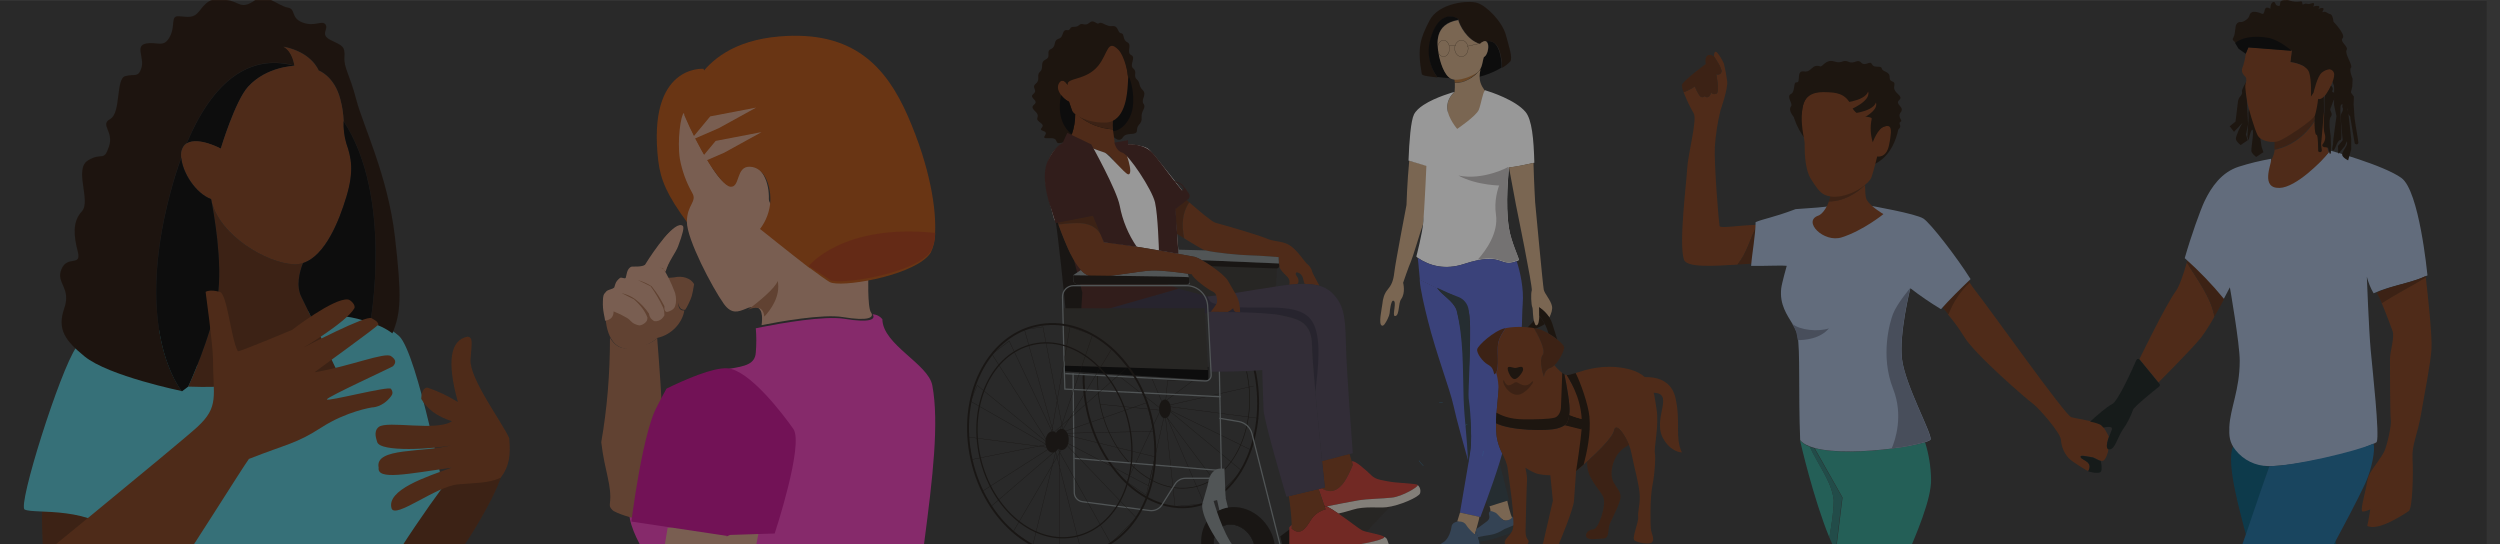 <?xml version="1.0" encoding="UTF-8"?>
<svg width="7343px" height="1599px" viewBox="0 0 7343 1599" version="1.1" xmlns="http://www.w3.org/2000/svg" xmlns:xlink="http://www.w3.org/1999/xlink">
    <rect x="0" y="0" width="7343" height="1599" fill="#333333" stroke="none"/>
    <title>testbg</title>
    <g id="testbg" stroke="none" stroke-width="1" fill="none" fill-rule="evenodd">
        <g id="sign-group" opacity="0.677" transform="translate(-286.413, -7)">
            <g id="sign">
                <g id="bluesign">
                    <path d="M660.827,1493.409 C578.254,1591.656 549.259,1832.691 512.827,1879.269 C515.726,1859.67 423.321,1945.572 427.229,1931.064 C437.44,1892.886 395.838,1523.825 414.622,1460.957 C444.121,1475.719 612.922,1485.137 660.827,1493.409 Z" id="Path" fill="#57280F" fill-rule="nonzero"></path>
                    <path d="M1526.234,1530.306 C1548.314,1512.843 1571.97,1497.454 1596.898,1484.338 C1596.898,1484.338 1512.762,1043.396 1458.366,993.755 C1403.97,944.114 1263.023,913.089 1186.004,922.333 C1155.374,1021.108 1084.329,1080.12 974.52,1095.189 C901.446,1106.012 828.802,1073.093 788.963,1011.104 C782.136,1000.172 776.512,988.539 772.186,976.406 C721.349,976.406 673.434,967.162 641.152,943.608 C596.924,959.437 538.46,986.664 510.5,1026.933 C462.077,1096.329 337.398,1493.202 358.877,1503.586 C389.125,1518.276 556.508,1489.276 645.982,1592.23 L645.982,1693.538 C605.312,1878.551 506.179,2349.885 528.928,2413.582 C532.265,2423.632 538.076,2432.688 545.832,2439.922 C587.01,2476.52 671.782,2428.145 743.844,2386.103 C828.107,2336.969 915.421,2296.572 1008.072,2290.62 C1130.591,2282.642 1298.99,2304.55 1411.468,2371.666 C1462.941,2402.439 1522.294,2472.974 1522.294,2472.974 C1522.294,2472.974 1459.891,1865.128 1487.979,1738.493 C1585.206,1739.38 1525.345,1622.623 1526.234,1530.306 Z" id="Path" fill="#4DB7C5" fill-rule="nonzero"></path>
                    <path d="M1438.97,986.207 C1419.59,971.518 1397.42,960.971 1373.827,955.217 C1373.827,955.217 1441.764,585.372 1295.731,363.338 C1295.023,341.096 1291.742,319.012 1285.953,297.531 C1268.048,229.556 1222.461,213.742 1222.461,213.742 C1222.461,213.742 1202.524,159.796 1119.095,143.854 C1147.032,157.755 1150.968,199.714 1150.968,199.714 C1042.904,169.616 923.919,215.4 835.284,427.104 C832.639,428.702 830.207,430.63 828.046,432.843 C819.734,443.173 816.388,456.662 818.903,469.7 C807.728,500.308 797.188,533.466 787.283,570.961 C678.457,976.897 814.585,1148.174 820.807,1155.698 L820.807,1155.698 C820.807,1155.698 604.933,1111.444 534.584,1053.672 C479.599,1008.526 453.186,975.877 474.901,913.386 C496.615,850.895 449.504,839.545 466.901,797.587 C484.298,755.628 526.71,791.593 514.774,745.681 C502.837,699.769 498.774,657.938 526.71,627.968 C554.647,597.998 502.837,504.134 544.615,478.245 C586.393,452.356 590.33,484.239 606.203,438.2 C622.076,392.16 578.393,374.433 610.267,356.451 C642.14,338.469 626.14,238.739 653.949,230.704 C681.759,222.669 692.045,236.698 701.696,206.728 C711.346,176.758 681.886,140.793 715.664,134.799 C749.442,128.805 767.347,148.828 785.252,114.777 C803.157,80.726 785.252,52.668 812.807,54.709 C840.363,56.749 855.093,61.468 872.49,38.767 C901.189,0.508 914.522,3.058 952.237,7.012 C989.951,10.965 993.253,38.767 1037.698,5.864 C1065.38,-14.669 1105.381,24.994 1131.032,29.075 C1156.683,33.156 1139.032,59.045 1174.841,72.946 C1210.651,86.847 1232.492,65.039 1242.524,78.94 C1252.556,92.841 1224.619,108.91 1258.397,124.979 C1292.175,141.049 1300.175,142.962 1298.144,174.845 C1296.112,206.728 1313.509,224.837 1332.938,299.699 C1352.366,374.561 1425.383,522.881 1446.208,700.917 C1467.034,878.952 1463.732,927.415 1438.97,986.207 Z" id="Path" fill="#1E0E04" fill-rule="nonzero"></path>
                    <path d="M1150.714,200.351 C1150.714,200.351 1068.682,202.392 1014.967,261.567 C976.872,303.525 934.586,443.428 934.586,443.428 C934.586,443.428 869.062,407.847 835.03,427.869 C923.665,216.038 1042.65,169.998 1150.714,200.351 Z" id="Path" fill="#000000" fill-rule="nonzero"></path>
                    <path d="M1303.731,585.627 C1282.779,654.24 1241.762,758.434 1176.746,779.477 C1167.845,782.512 1158.449,783.81 1149.063,783.303 C1068.936,779.349 931.03,698.239 907.792,596.723 L906.776,591.749 C860.681,574.404 823.22,513.826 819.157,470.593 C816.642,457.554 819.988,444.066 828.3,433.736 C830.461,431.523 832.893,429.594 835.538,427.997 C869.697,407.974 935.094,443.556 935.094,443.556 C935.094,443.556 977.38,303.27 1015.475,261.694 C1069.19,202.519 1151.222,200.479 1151.222,200.479 C1151.222,200.479 1146.27,158.393 1118.841,144.492 C1202.27,160.433 1222.207,214.38 1222.207,214.38 C1222.207,214.38 1267.921,230.321 1285.699,298.169 C1291.497,319.308 1294.863,341.046 1295.731,362.955 C1294.894,384.876 1297.552,406.791 1303.604,427.869 C1317.699,467.915 1327.604,507.705 1303.731,585.627 Z" id="Path" fill="#793816" fill-rule="nonzero"></path>
                    <path d="M1276.175,1096.396 C1276.175,1096.396 1053.825,1151.49 839.22,1142.562 C839.22,1142.562 907.665,995.9 925.57,880.483 C941.697,776.926 912.872,625.418 907.284,596.595 C930.649,698.621 1068.555,779.222 1148.555,783.175 C1157.941,783.683 1167.338,782.384 1176.238,779.349 C1165.444,806.514 1155.54,846.814 1171.413,878.952 C1198.461,932.899 1276.175,1096.396 1276.175,1096.396 Z" id="Path" fill="#57280F" fill-rule="nonzero"></path>
                    <path d="M925.57,880.483 C907.665,995.262 839.22,1142.562 839.22,1142.562 L820.68,1156.591 L820.68,1156.591 C814.458,1149.067 678.457,978.045 787.156,571.854 C797.061,534.997 807.601,501.328 818.776,470.593 C822.839,513.826 860.3,574.404 906.395,591.749 L907.411,596.723 C913.125,625.928 941.57,776.926 925.57,880.483 Z" id="Path" fill="#000000" fill-rule="nonzero"></path>
                    <path d="M1373.954,954.834 C1267.286,915.809 1202.651,944.249 1202.651,944.249 C1202.651,944.249 1198.461,933.026 1171.667,879.08 C1155.667,846.814 1165.698,806.641 1176.492,779.477 C1241.889,758.562 1282.905,654.367 1303.477,585.627 C1327.35,507.832 1317.445,467.915 1303.477,427.869 C1297.425,406.791 1294.767,384.876 1295.604,362.955 C1441.764,584.862 1373.954,954.834 1373.954,954.834 Z" id="Path" fill="#000000" fill-rule="nonzero"></path>
                    <path d="M1283.864,978.117 C1292.4,985.245 1292.975,991.313 1290.373,998.305 C1275.655,1037.852 1245.278,1046.041 1245.278,1046.041 C1245.278,1046.041 1177.006,1076.995 1118.613,1143.74 C1060.221,1210.486 1035.763,1217.168 939.551,1291.014 C914.91,1356.542 625.847,2406.824 516.723,2428.937 C63.25,2519.419 214.201,2058.691 336.784,1871.641 C342.167,1863.526 730.208,1304.809 767.893,1242.729 C813.655,1167.463 788.128,1144.267 756.591,1036.01 C745.99,999.623 681.986,854.452 681.986,854.452 C681.986,854.452 691.095,843.056 722.362,843.056 C745.348,844.133 790.643,964.843 820.974,996.045 C823.787,998.939 957.101,891.697 957.101,891.697 C957.101,891.697 1048.34,767.374 1090.167,760.679 C1097.984,759.427 1117.923,770.371 1115.105,781.018 C1102.845,827.341 1003.125,932.866 1003.125,932.866 C1010.006,926.539 1153.727,789.603 1171.957,794.351 C1190.186,799.099 1190.186,799.099 1196.333,806.115 C1199.445,809.482 1051.857,994.838 1054.835,993.395 C1152.164,946.266 1236.358,878.805 1257.587,885.759 C1278.815,892.713 1275.496,903.867 1271.253,912.654 C1269.663,915.948 1110.819,1052 1111.451,1059.762 C1112.115,1067.899 1275.327,970.99 1283.864,978.117 Z" id="Path" fill="#793816" fill-rule="nonzero" transform="translate(751.167, 1600.581) rotate(16) translate(-751.167, -1600.581) "></path>
                    <path d="M1570.532,1861.385 C1513.113,1748.092 1435.579,1424.18 1433.924,1383.627 C1405.406,1374.883 1497.963,1275.91 1527.627,1298.341 C1557.291,1320.771 1649.671,1574.385 1651.963,1716.192 C1654.255,1857.998 1627.951,1974.678 1570.532,1861.385 Z" id="Path" fill="#57280F" fill-rule="nonzero" transform="translate(1540.318, 1601) rotate(49) translate(-1540.318, -1601) "></path>
                    <path d="M1660.182,995.66 C1675.528,998.996 1672.566,1010.308 1668.416,1062.729 C1664.061,1117.744 1761.844,1248.119 1781.997,1293.773 C1786.812,1344.849 1781.997,1377.312 1757.027,1410.043 C1721.737,1426.799 1680.429,1425.136 1631.436,1429.677 C1566.299,1435.715 1447.452,1531.832 1436.54,1500.339 C1420.418,1445.894 1539.3,1407.077 1613.925,1380.425 C1483.279,1398.856 1393.386,1418.468 1398.57,1380.425 C1385.933,1320.143 1531.238,1337.225 1613.925,1314.518 C1562.677,1325.848 1400.577,1336.549 1394.033,1304.474 C1393.375,1299.886 1381.561,1275.215 1398.57,1261.229 C1423.242,1240.942 1570.711,1275.215 1613.925,1244.079 C1569.393,1230.205 1540.721,1207.893 1523.752,1178.706 C1523.752,1164.476 1528.869,1144.548 1542.204,1145.694 C1573.116,1156.091 1602.859,1170.18 1631.436,1187.959 C1598.658,1069.855 1608.241,1005.756 1660.182,995.66 Z" id="Path-2" fill="#793816"></path>
                </g>
                <g id="pinksign" transform="translate(1800.119, 112)">
                    <path d="M552.799,97.121 C552.799,97.121 386.516,82.77 419.664,366.818 C426.321,423.14 446.019,469.172 505.93,550 C651.02,386.449 552.799,97.121 552.799,97.121 Z" id="Path" fill="#AA490D" fill-rule="nonzero"></path>
                    <path d="M1191.805,2415.871 C1191.805,2415.871 511.995,2701.355 357.018,2505.144 C330.667,2471.835 447.478,1644.108 447.478,1644.108 C437.97,1593.134 325.234,1467.586 334.878,1387.888 C364.488,1355.926 381.421,1339.541 385.677,1338.732 L385.677,1309.458 L496.275,1437.97 C496.275,1437.97 738.825,1398.676 755.939,1346.219 C773.053,1293.761 791.661,1165.638 755.939,1111.697 C733.12,1077.174 679.469,1005.715 626.089,978.475 C676.617,970.653 704.054,964.18 706.227,930.198 C708.269,906.597 708.269,882.866 706.227,859.265 L727.28,854.95 C778.079,844.971 907.657,821.641 966.877,831.485 C1041.31,843.757 1059.918,833.104 1049.188,818 C1060.483,818.505 1070.997,823.872 1077.983,832.699 C1079.07,907.812 1212.994,963.641 1224.675,1027.022 C1265.423,1244.135 1148.612,1674.316 1145.624,2087.774 C1144.13,2294.234 1191.805,2415.871 1191.805,2415.871 Z" id="Path" fill="#DF35AE" fill-rule="nonzero"></path>
                    <path d="M962.39,826.352 C903.258,816.431 773.875,839.943 723.153,850 C724.672,840.703 725.037,831.254 724.237,821.867 C722.881,809.5 718.27,799.171 706.742,796.86 C696.317,795.645 685.765,797.486 676.363,802.161 C655.884,810.179 635.676,819.829 612.349,787.483 C578.173,739.371 503.852,598.027 503.852,546.79 C503.852,495.553 534.909,487.807 519.448,461.44 C501.787,430.295 489.499,396.385 483.102,361.141 C475.1,308.409 485.814,231.757 495.036,227 C533.824,318.602 597.295,435.074 626.725,438.2 C656.155,441.326 642.322,377.586 684.093,379.08 C725.865,380.575 746.073,431.949 744.581,480.06 C743.089,528.171 1036.846,703.628 1036.846,703.628 L1036.846,702.133 C1036.846,702.133 1033.727,797.268 1044.441,812.354 C1055.291,827.847 1036.71,838.72 962.39,826.352 Z" id="Path" fill="#C7977E" fill-rule="nonzero"></path>
                    <path d="M1232.714,582.064 C1232.68,601.054 1228.38,619.795 1220.131,636.906 C1180.354,699.987 981.468,737.133 930.731,726.057 C927.988,725.51 925.343,724.553 922.884,723.22 C913.413,717.817 891.495,701.878 865.518,682.697 L864.436,682.697 C802.741,635.015 718.586,567.476 718.586,567.476 C736.863,543.725 747.479,514.99 749.028,485.079 C750.651,437.261 730.628,386.337 688.821,384.716 C647.014,383.095 660.95,446.446 631.59,443.475 C602.231,440.503 534.718,324.607 496.293,233.564 C496.293,233.564 509.011,25.14 773.922,2.177 C994.592,-17.004 1089.299,93.084 1151.806,233.564 C1219.184,387.147 1236.908,511.554 1232.714,582.064 Z" id="Path" fill="#AA490D" fill-rule="nonzero"></path>
                    <path d="M731.333,825 C729.972,812.361 725.345,801.806 713.777,799.444 C703.316,798.203 692.727,800.084 683.293,804.861 C712.825,782.5 762.633,742.639 770.662,720 C779.508,764.861 750.385,804.583 731.333,825 Z" id="Path" fill="#9B6244" fill-rule="nonzero"></path>
                    <path d="M1233.293,579.122 C1233.259,597.584 1228.916,615.803 1220.584,632.438 C1180.404,693.766 979.508,729.879 928.259,719.111 L927.439,719.111 L862.387,676.956 L861.293,676.956 C861.293,676.956 959.282,550.888 1233.293,579.122 Z" id="Path" fill="#A13610" fill-rule="nonzero"></path>
                    <polygon id="Path" fill="#C7977E" fill-rule="nonzero" points="513.293 308 572.302 236.867 707.293 211 597.63 271.401"></polygon>
                    <polygon id="Path" fill="#C7977E" fill-rule="nonzero" points="529.293 380 588.302 308.867 723.293 283 613.63 343.401"></polygon>
                    <path d="M877.556,1801.378 L874.994,1801.378 C868.658,1802.453 850.726,1805.679 824.571,1810.115 C677.617,1834.713 223.415,1906.266 184.444,1843.988 C35.867,1606.557 545.897,1591.553 545.897,1591.553 L743.679,1554.723 L877.556,1801.378 Z" id="Path" fill="#C7977E" fill-rule="nonzero" transform="translate(517.433, 1711.768) rotate(-70) translate(-517.433, -1711.768) "></path>
                    <g id="Group-2-Copy" transform="translate(409.817, 985.645) rotate(23) translate(-409.817, -985.645) translate(183.791, 559.985)">
                        <path d="M162.343,678.759 C139.805,581.807 107.708,484.35 66.051,386.388 C85.438,400.726 103.987,404.142 121.701,396.637 C164.127,373.6 188.112,352.162 193.655,332.32 C287.598,512.155 342.201,627.973 357.462,679.774 C387.408,722.847 463.368,761.089 450.624,793.534 C436.953,828.336 331.56,855.674 274.991,850.744 C269.605,849.182 259.652,847.348 256.222,835.173 C241.647,783.435 205.559,754.944 162.343,678.759 Z" id="Path-5" fill="#9B6244"></path>
                        <path d="M193.904,332.817 C232.394,305.488 244.152,259.284 235.763,227.281 C225.18,233.179 216.49,228.123 209.695,212.114 C217.637,226.096 226.843,230.267 237.313,224.628 C239.31,217.606 240.628,192.76 239.407,180.554 C238.801,174.508 236.345,162.615 232.037,144.875 C223.924,138.799 214.196,136.207 202.856,137.099 C191.515,137.991 180.565,142.21 170.006,149.755 C157.826,156 148.897,160.663 143.221,163.745 C136.618,167.329 140.284,29.948 134.179,33.483 C127.939,37.097 138.228,-3.655 131.379,1.797 C78.308,44.043 100.593,115.602 81.334,172.327 C61.499,230.746 29.518,247.382 22.378,259.207 C3.268,290.855 36.801,370.265 79.088,393.354 C133.282,422.945 189.233,349.349 193.904,332.817 Z" id="Path-6" fill="#9B6244"></path>
                        <path d="M45.6,310.988 C59.869,310.556 73.991,311.256 87.965,313.089 C104.019,315.195 104.11,320.997 119.631,320.698 C130.082,320.496 133.775,319.9 139.909,312.087 C146.172,304.108 147.878,297.252 144.425,289.114 C131.254,274.93 112.115,263.598 87.008,255.118 L46.056,252.324 C62.186,249.601 77.191,249.957 91.072,253.392 C109.827,258.034 127.458,265.755 143.965,276.555 C147.631,282.7 152.227,286.716 157.752,288.6 C167.24,291.837 169.87,291.205 177.767,284.56 C183.269,279.931 186.498,272.812 187.453,263.204 C183.331,253.957 178.997,247.315 174.453,243.279 C155.55,226.49 136.436,212.308 117.111,200.731 L74.905,198.403 C91.413,196.596 106.43,196.969 119.955,199.523 C150.916,217.144 151.423,218.459 176.968,238.493 C180.009,245.66 180.482,248.734 186.041,251.352 C188.555,252.536 191.751,251.179 195.627,247.281 C203.094,240.368 206.53,233.339 205.934,226.193 C204.961,214.515 199.956,202.72 190.92,190.809 C167.872,166.741 147.46,149.061 129.684,137.769 C125.958,138.899 121.577,138.205 118.05,139.282 C116.533,139.746 128.924,135.977 140.435,143.871 C136.428,114.846 146.223,82.172 145.357,61.441 C143.709,21.985 140.319,2.041 134.552,0.404 C106.785,-7.477 84.183,101.869 77.07,149.023 C70.972,159.273 47.738,166.516 43.181,169.212 C30.666,179.706 40.702,201.703 39.745,207.105 C36.813,211.565 27.358,208.257 24.186,213.712 C16.243,228.952 19.205,235.934 20.002,245.337 C17.33,252.535 7.747,256.604 3.415,264.093 C-2.162,278.766 -0.34,280.982 4.799,295.17 C14.493,321.935 29.629,337.861 33.082,346 C47.703,337.448 51.876,325.777 45.6,310.988 Z" id="Path-3" fill="#C7977E"></path>
                    </g>
                    <path d="M818.08,1385.902 C800.935,1438.507 539.82,1526.904 539.82,1526.904 L457.499,1424.678 L447.158,1418.984 L449.743,1418.984 L314.492,1169.655 C314.492,1169.655 345.243,1151.895 388.513,1128.982 L388.513,1128.982 C455.05,1093.46 551.794,1045.466 610.576,1030.281 C615.202,1029.061 619.693,1028.112 624.183,1027.298 C648.539,1022.824 670.038,1019.706 688.407,1016.994 L688.407,1016.994 C741.882,1044.11 820.393,1088.58 843.389,1123.423 C878.766,1176.841 835.225,1333.298 818.08,1385.902 Z" id="Path" fill="#BA0A87" fill-rule="nonzero" transform="translate(585.676, 1271.949) rotate(-53) translate(-585.676, -1271.949) "></path>
                </g>
            </g>
        </g>
        <g id="blind-group" opacity="0.68" transform="translate(4054, 5.713)">
            <g id="blind">
                <path d="M356.588,192.679 C324.358,212.165 287.943,223.633 250.387,226.123 C246.923,226.123 242.902,226.337 238.454,226.337 C254.33,222.719 269.552,216.659 283.578,208.372 C301.285,197.653 300.9,169.783 304.963,161.207 C314.501,157.863 320.788,132.78 316.383,121.717 C315.584,119.252 314.1,117.065 312.106,115.415 C318.549,113.883 325.33,114.8 331.139,117.987 C346.836,125.533 356.588,157.948 356.588,192.679 Z" id="Path" fill="#000000" fill-rule="nonzero"></path>
                <path d="M293.146,197.878 C280.45,206.678 255.317,211.913 243.827,213.057 C233.936,213.998 223.961,213.088 214.39,210.373 C214.993,216.005 218.909,230.92 219.038,237.255 C249.378,238.047 273.478,221.9 293.146,197.878 Z" id="Path" fill="#AE6E32" fill-rule="nonzero"></path>
                <path d="M294.66,197.878 C275.145,221.206 249.268,238.713 219.164,237.985 C219.462,246.795 219.219,255.615 218.438,264.395 L218.438,264.395 C216.816,265.807 194.568,284.983 197.088,313.19 C199.65,342.511 208.873,394.902 208.873,394.902 C208.873,394.902 304.225,365.881 311.356,347.818 C318.06,330.697 299.357,274.197 306.83,264.009 C307.316,263.334 307.745,262.618 308.111,261.869 C296.197,244.705 287.23,230.751 294.66,197.878 Z" id="Path" fill="#C7A37E" fill-rule="nonzero"></path>
                <g id="Group" transform="translate(0, 259.175)" fill-rule="nonzero">
                    <path d="M378.465,1204.181 L373.194,1205.809 L320.788,1222.3 L317.66,1223.285 L312.304,1204.995 C324.088,1172.784 338.014,1124.982 349.027,1088.702 L378.465,1204.181 Z" id="Path" fill="#2C3A42"></path>
                    <path d="M483.363,686.837 C479.078,691.42 444.797,705.555 443.169,705.298 C443.169,705.298 421.744,706.84 424.829,704.955 C427.914,703.071 451.225,676.899 454.824,673.773 C456.796,678.955 466.651,675.743 466.994,661.779 C473.159,669.647 478.635,678.03 483.363,686.837 Z" id="Path" fill="#1E1006"></path>
                    <path d="M140.216,222.135 C140.216,222.135 135.203,321.166 126.076,392.527 L126.076,392.527 C113.478,430.092 95.138,492.287 90.553,502.31 C83.825,516.916 67.285,565.746 67.285,565.746 C67.285,565.746 75.212,594.83 61.457,613.848 C52.887,625.499 56.701,659.38 45.474,663.064 L45.474,663.064 C44.621,663.359 43.711,663.447 42.817,663.321 C34.247,662.165 50.573,618.26 37.718,618.26 C31.805,618.26 28.119,646.83 27.605,655.311 C26.65,660.524 24.917,665.563 22.463,670.26 L21.263,672.873 C15.564,684.31 10.337,693.048 5.237,691.591 C-6.418,688.25 4.809,642.247 6.266,627.941 C7.723,613.634 11.194,598.214 21.692,585.792 C32.19,573.371 38.618,561.035 41.36,535.035 C44.103,509.035 77.14,337.272 77.14,337.272 C77.14,337.272 79.026,270.923 85.196,207.058 L140.216,222.135 Z" id="Path" fill="#C7A37E"></path>
                    <path d="M378.122,405.42 C384.764,447.825 410.089,498.112 406.96,499.397 C404.946,500.254 404.175,500.853 400.961,502.053 C356.868,520.214 360.211,484.919 287.408,499.268 C273.539,502.127 259.858,505.831 246.443,510.362 C190.737,528.738 145.144,516.145 110.307,492.501 L110.307,492.501 L106.022,488.689 C106.022,488.689 124.362,419.341 126.761,384.474 C131.818,312.728 135.588,222.521 135.588,222.521 L83.054,206.715 C85.282,149.404 89.824,90.122 99.08,71.404 C104.179,61.038 114.635,51.572 127.404,43.219 C162.97,20.046 216.062,5.526 218.29,4.926 C216.619,6.382 194.336,25.529 196.865,53.756 C199.436,83.097 226.089,113.723 226.089,113.723 C226.089,113.723 282.523,75.558 289.636,57.311 C296.363,40.178 300.134,10.194 307.633,0 C324.173,4.969 397.105,28.741 426.586,63.651 C445.612,86.181 450.796,142.979 452.682,213.054 C435.542,217.124 403.575,224.277 384.55,226.461 C382.15,226.761 379.879,226.975 377.994,227.061 C377.608,242.181 366.638,332.946 378.122,405.42 Z" id="Path" fill="#FFFFFF"></path>
                    <path d="M496.775,667.433 C488.79,655.611 478.607,645.432 466.78,637.45 C466.78,637.45 467.68,649.272 467.294,661.822 C466.951,675.786 465.066,690.563 458.724,690.863 C455.51,690.863 454.439,686.88 452.682,681.74 C447.411,667.947 449.125,642.204 446.726,637.45 C443.469,630.939 441.841,596.843 445.14,588.405 C448.44,579.967 398.819,337.786 398.819,337.786 L378.122,226.932 C397.148,224.705 432.842,217.638 450.111,213.526 C451.868,274.82 455.039,329.433 455.039,329.433 C455.039,329.433 477.621,572.685 480.278,585.664 C482.934,598.642 500.674,615.647 504.617,634.708 C506.245,643.532 502.774,655.911 496.775,667.433 Z" id="Path" fill="#C7A37E"></path>
                    <path d="M519.914,732.155 C511.625,725.69 502.938,719.753 493.904,714.379 C491.57,704.796 488.043,695.543 483.406,686.837 C478.733,678.037 473.314,669.653 467.208,661.779 C467.594,649.229 466.694,637.407 466.694,637.407 C478.521,645.389 488.704,655.568 496.689,667.39 C500.131,672.626 502.881,678.284 504.874,684.224 C510.53,701.486 516.272,720.033 519.914,732.155 Z" id="Path" fill="#1E1006"></path>
                    <path d="M401.518,504.194 C401.261,503.466 401.047,502.738 400.833,502.095 C349.712,523.127 362.267,472.112 246.314,510.405 C190.608,528.781 145.016,516.188 110.178,492.544 L110.178,492.544 C112.749,511.476 113.82,532.979 116.477,557.222 C138.331,568.273 183.967,591.018 218.247,604.682 C243.018,614.435 260.131,637.364 262.426,663.878 C269.282,745.262 253.641,893.937 255.998,907.473 C258.998,924.863 272.539,1009.588 264.568,1060.86 C263.197,1069.812 261.355,1081.163 259.341,1093.799 C251.499,1140.916 240.186,1206.151 235.901,1230.866 L234.187,1240.761 L287.279,1252.326 L294.178,1253.825 C294.178,1253.825 301.934,1233.651 312.304,1205.081 C324.13,1172.87 339.214,1130.036 350.441,1093.713 C353.354,1084.29 355.968,1075.252 358.282,1067.028 C350.242,1051.442 344.759,1034.666 342.042,1017.341 C340.425,1004.443 339.809,991.44 340.199,978.448 C340.457,963.242 341.528,947.522 342.813,932.916 C344.656,911.499 346.884,892.695 347.441,881.13 C348.47,861.212 396.719,703.799 414.888,704.527 C417.287,690.563 416.173,655.954 418.573,626.27 C422.087,581.937 410.646,532.936 401.518,504.194 Z" id="Path" fill="#5461C8"></path>
                    <path d="M277.638,1305.183 C277.638,1305.183 258.226,1295.074 251.07,1282.695 C243.914,1270.316 226.174,1266.761 226.174,1266.761 L234.187,1240.718 L291.264,1253.14 C291.393,1259.094 277.638,1305.183 277.638,1305.183 Z" id="Path" fill="#C7A37E"></path>
                    <path d="M294.349,1335.637 C293.707,1340.863 276.224,1356.326 268.639,1357.054 C261.055,1357.782 207.92,1362.837 200.764,1360.952 C193.608,1359.067 161.856,1351.871 162.499,1348.102 C163.141,1344.333 171.626,1336.023 185.809,1327.585 C199.993,1319.146 208.177,1294.346 209.42,1282.01 C210.662,1269.674 226.56,1266.975 226.56,1266.975 C226.56,1266.975 244.986,1264.405 252.27,1276.827 C259.555,1289.249 277.981,1305.44 277.981,1305.44 C277.981,1305.44 279.095,1300.428 281.323,1294.046 C282.908,1299.314 285.908,1306.553 287.75,1312.893 C289.25,1318.375 290.621,1323.601 291.478,1327.499 C291.478,1327.499 291.478,1327.499 291.478,1327.499 C291.478,1327.499 291.478,1328.27 291.736,1328.613 C291.864,1330.754 294.435,1334.824 294.349,1335.637 Z" id="Path" fill="#486383"></path>
                    <path d="M274.767,1363.908 C266.882,1373.674 239.372,1373.288 222.232,1372.817 C201.235,1372.217 161.856,1369.305 159.242,1361.466 C157.787,1356.687 158.923,1351.495 162.241,1347.759 C161.599,1351.657 191.38,1355.898 205.092,1357.183 C224.998,1358.114 244.948,1356.951 264.611,1353.713 C276.652,1350.629 291.307,1338.336 291.95,1333.11 C291.665,1330.702 291.236,1328.313 290.664,1325.957 C290.664,1325.957 291.693,1325.1 291.907,1325.057 C295.335,1328.913 295.763,1334.866 295.763,1341.42 C295.721,1350.586 282.651,1354.227 274.767,1363.908 Z" id="Path" fill="#2C3A42"></path>
                    <path d="M389.52,1259.137 L390.077,1261.064 C383.993,1263.206 368.652,1266.461 362.31,1262.82 C353.183,1257.595 336.257,1243.288 327.773,1240.675 C326.001,1239.998 324.59,1238.618 323.873,1236.863 C323.971,1231.832 322.9,1226.847 320.745,1222.3 L373.151,1205.809 C373.151,1205.809 381.85,1249.328 389.52,1259.137 Z" id="Path" fill="#C7A37E"></path>
                    <path d="M389.135,1297.301 C384.293,1299.443 375.294,1304.155 371.994,1305.183 C366.124,1307.153 327.987,1319.96 316.889,1321.931 C309.347,1323.258 296.792,1325.143 290.664,1326.471 C290.407,1326.128 288.736,1318.118 287.236,1312.636 C294.607,1311.008 309.861,1307.796 324.43,1305.868 C344.613,1303.212 365.224,1288.735 365.224,1288.735 L390.935,1277.512 C390.977,1285.265 389.52,1291.819 389.135,1297.301 Z" id="Path" fill="#2C3A42"></path>
                    <path d="M540.311,755.97 C540.311,765.179 526.599,793.749 511.858,808.013 C508.582,811.553 504.494,814.243 499.946,815.852 C481.692,821.077 481.006,842.58 481.006,842.58 C481.006,842.58 463.866,795.034 477.107,777.473 C487.348,763.595 462.409,717.506 451.396,698.916 C452.639,698.916 453.796,699.216 455.081,699.259 C461.649,700.394 468.092,702.159 474.321,704.527 C481.025,707.36 487.525,710.652 493.775,714.379 C502.81,719.753 511.497,725.69 519.786,732.155 L519.786,732.155 C531.612,741.45 540.311,750.616 540.311,755.97 Z" id="Path" fill="#57280F"></path>
                    <path d="M392.991,1277.641 L365.267,1288.863 C365.267,1288.863 344.656,1303.17 324.473,1305.997 C309.904,1307.924 294.478,1311.094 287.279,1312.764 C285.437,1306.425 282.437,1299.186 280.852,1293.917 C281.409,1292.375 281.709,1290.919 282.223,1289.12 C292.121,1281.796 308.576,1270.702 315.303,1264.662 C325.716,1255.282 317.232,1245.387 319.588,1240.804 C320.477,1238.337 322.65,1236.56 325.245,1236.178 C328.954,1237.009 332.56,1238.244 336,1239.861 C344.57,1242.474 352.926,1257.723 362.01,1262.949 C368.438,1266.59 384.978,1261.792 388.663,1252.926 C392.991,1250.399 392.991,1271.944 392.991,1277.641 Z" id="Path" fill="#486383"></path>
                    <path d="M511.858,808.056 C508.582,811.596 504.494,814.286 499.946,815.894 C481.692,821.12 481.006,842.623 481.006,842.623 C481.006,842.623 463.866,795.077 477.107,777.516 C487.348,763.637 462.409,717.549 451.396,698.959 L451.396,698.959 C449.628,698.699 447.881,698.313 446.169,697.802 L446.169,697.802 C437.941,696.689 429.028,695.875 419.944,695.532 C402.807,694.664 385.627,695.756 368.738,698.787 C361.11,709.067 348.855,727.957 346.241,745.647 C342.813,768.349 350.269,813.324 340.585,829.687 C345.39,846.39 347.715,863.708 347.484,881.087 C346.927,892.652 342.985,931.203 341.142,952.448 C353.997,959.216 383.65,980.718 429.457,980.718 C499.26,980.718 541.125,958.488 541.125,958.488 L534.869,830.758 C526.249,824.217 518.514,816.586 511.858,808.056 Z" id="Path" fill="#793816"></path>
                    <path d="M402.633,894.794 C379.15,895.137 358.454,864.125 361.41,853.031 C363.253,846.135 366.295,867.38 377.051,866.738 C387.806,866.095 393.034,857.572 398.905,857.572 C404.775,857.572 414.716,868.366 428.171,866.738 C441.626,865.11 444.197,853.888 448.74,855.344 C453.282,856.801 426.072,894.451 402.633,894.794 Z" id="Path" fill="#57280F"></path>
                    <path d="M394.619,848.534 C384.507,848.534 376.879,829.944 375.037,822.833 C370.495,804.972 388.449,816.066 396.805,815.894 C405.161,815.723 419.987,805.657 419.687,820.863 C419.644,827.031 404.732,848.534 394.619,848.534 Z" id="Path" fill="#1E1006"></path>
                    <path d="M346.113,745.562 C342.685,768.263 350.141,813.239 340.457,829.601 C339.233,831.868 337.33,833.696 335.014,834.827 C331.072,819.835 329.787,813.41 315.432,805.486 C301.077,797.562 282.823,772.89 284.794,761.196 C286.765,749.502 334.543,706.583 365.395,699.387 L368.609,698.745 C360.982,708.982 348.727,727.871 346.113,745.562 Z" id="Path" fill="#57280F"></path>
                    <path d="M806.627,1065.4 C803.713,1051.736 819.482,981.361 811.555,936.428 C803.627,891.496 806.327,832.814 717.069,816.494 C653.265,804.843 603.773,821.163 574.077,830.715 C588.432,857.443 552.052,986.544 541.768,984.059 C534.768,988.574 527.042,991.848 518.929,993.74 C493.218,1001.193 385.792,1001.064 340.285,978.277 C339.883,991.269 340.499,1004.273 342.128,1017.17 C344.867,1034.503 350.349,1051.289 358.368,1066.899 C365.653,1082.148 372.723,1095.941 374.608,1113.631 C376.751,1134.02 397.79,1262.306 389.22,1289.934 C382.493,1311.693 358.368,1319.917 367.795,1334.738 C377.222,1349.558 395.048,1341.163 406.789,1347.588 C418.53,1354.013 432.156,1336.494 435.456,1328.013 C438.755,1319.532 426.415,1322.359 426.886,1293.746 C427.357,1265.133 430.1,1160.491 431.171,1146.87 C432.242,1133.249 426.329,1108.791 426.329,1108.791 C436.897,1116.004 448.291,1121.929 460.266,1126.438 C473.203,1129.385 486.421,1130.922 499.689,1131.021 L507.102,1205.852 C507.102,1205.852 485.677,1298.458 482.12,1314.349 C474.321,1350.158 468.451,1352.899 459.324,1360.609 C450.197,1368.319 448.225,1389.265 459.924,1389.265 C471.622,1389.265 480.792,1381.469 493.176,1384.725 C505.559,1387.98 516.015,1397.104 522.528,1380.184 C529.041,1363.265 519.914,1343.048 525.785,1330.026 C531.655,1317.005 567.693,1229.025 569.149,1205.809 C573.434,1140.959 575.234,1118.814 575.234,1118.814 L575.534,1118.171 L575.234,1118.814 C575.234,1118.814 589.246,1107.12 607.372,1090.758 C638.953,1062.273 682.96,1019.483 686.645,999.651 C691.402,974.293 717.112,1008.217 730.524,1041.756 C733.561,1049.19 735.899,1056.891 737.509,1064.758 C744.665,1102.537 761.591,1161.861 762.276,1191.202 C762.962,1220.543 755.763,1239.433 757.734,1253.74 C759.705,1268.046 738.195,1315.634 746.636,1322.273 C755.078,1328.913 790.986,1336.623 798.785,1327.499 C806.584,1318.375 796.214,1301.456 794.886,1288.435 C793.557,1275.413 792.229,1196.557 799.428,1161.347 C806.627,1126.138 809.369,1079.107 806.627,1065.4 Z" id="Path" fill="#793816"></path>
                    <path d="M597.259,966.84 C595.931,976.135 593.917,986.372 591.689,996.524 C580.591,993.697 557.751,987.957 541.639,984.102 C549.952,978.062 553.038,969.453 555.094,953.69 C568.741,959.289 582.849,963.689 597.259,966.84 Z" id="Path" fill="#1E1006"></path>
                    <path d="M598.288,958.53 C597.988,961.186 597.688,963.97 597.259,966.84 C582.833,963.678 568.71,959.263 555.052,953.647 C555.394,951.334 555.652,948.85 555.951,946.194 C558.223,924.178 547.724,867.552 540.997,834.57 C543.155,835.631 545.47,836.34 547.853,836.669 C564.264,863.954 601.373,929.532 598.288,958.53 Z" id="Path" fill="#793816"></path>
                    <path d="M555.951,946.194 C555.652,948.85 555.394,951.377 555.052,953.647 C553.038,969.41 549.91,978.02 541.597,984.059 C534.596,988.574 526.87,991.848 518.757,993.74 C492.833,1001.193 385.621,1001.064 340.114,978.277 C340.005,967.966 340.449,957.657 341.442,947.394 C354.297,954.161 377.694,966.84 423.501,966.84 C462.666,966.84 493.604,966.326 511.301,962.171 C523.642,959.301 530.37,944.395 530.841,931.759 L534.698,830.758 C536.675,832.198 538.767,833.473 540.954,834.57 C547.724,867.552 558.094,924.178 555.951,946.194 Z" id="Path" fill="#1E1006"></path>
                    <path d="M693.459,1075.166 C677.175,1103.865 675.847,1134.448 685.66,1152.267 C695.473,1170.086 705.842,1177.667 705.842,1194.629 C705.842,1211.591 681.76,1256.181 674.562,1273.143 C667.363,1290.105 674.562,1315.977 655.665,1316.791 C636.767,1317.604 611.614,1322.616 605.744,1312.85 C599.873,1303.084 612,1290.062 626.312,1289.763 C640.624,1289.463 665.392,1219.387 654.979,1194.629 C645.809,1172.913 603.987,1138.26 607.843,1090.972 C639.424,1062.487 683.432,1019.697 687.117,999.865 C691.873,974.507 717.583,1008.432 730.996,1041.97 C715.551,1049.198 702.518,1060.724 693.459,1075.166 L693.459,1075.166 Z" id="Path" fill="#57280F"></path>
                    <path d="M547.853,836.669 L548.067,836.669 C553.295,837.226 562.036,834.527 573.777,830.715 C588.132,857.443 610.843,922.936 614.442,958.488 C619.37,1007.232 606.558,1066.257 597.516,1099.581 C584.19,1111.232 576.091,1117.443 575.363,1118.771 C575.877,1117.015 589.332,1026.507 591.517,996.481 C597.259,920.151 564.264,863.954 547.853,836.669 Z" id="Path" fill="#1E1006"></path>
                </g>
                <path d="M166.967,840.146 C146.696,830.612 127.842,821.205 115.946,815.22 C116.633,841.172 131.75,903.381 139.824,935.32 C164.648,1034.171 204.245,1135.972 214.81,1184.071 C223.399,1224.561 249.983,1318.409 258.143,1347.184 C254.965,1200.96 261.278,1051.145 224.645,905.263 C214.337,877.899 184.661,864.388 166.967,840.146 Z" id="Path" fill="#5461C8" fill-rule="nonzero"></path>
                <path d="M259.715,1163.999 C257.137,1149.462 269.856,980.723 259.715,904.78 C257.456,887.15 245.518,872.257 228.779,866.187 C210.819,859.712 187.788,849.463 166.262,839.3 C184.007,863.614 213.526,877.165 223.967,904.566 C245.193,989.257 242.228,1076.735 244.849,1162.541 C246.739,1225.019 256.149,1285.996 257.481,1347.789 L258.555,1351.562 C260.618,1338.912 262.465,1327.549 263.84,1318.586 C271.488,1267.429 262.723,1181.366 259.715,1163.999 Z" id="Path" fill="#2C3A42" fill-rule="nonzero"></path>
                <path d="M754.741,1104.754 C754.741,1104.754 849.169,1082.71 867.243,1163.325 C883.394,1235.439 864.636,1277.092 886,1323.103 C873.182,1323.103 846.605,1312.423 830.027,1280.382 C798.707,1219.888 870.148,1144.699 796.144,1147.945 L754.741,1104.754 Z" id="Path" fill="#793816" fill-rule="nonzero"></path>
                <path d="M406.636,756.895 C404.614,757.751 403.839,758.35 400.612,759.548 C356.334,777.692 359.691,742.432 286.583,756.767 C310.766,729.637 347.771,678.159 339.983,624.67 C328.494,546.491 377.763,484.657 377.763,484.657 C377.333,499.934 366.317,590.566 377.763,663.011 C384.347,705.375 409.777,755.612 406.636,756.895 Z" id="Path" fill="#BDB8B8" fill-rule="nonzero"></path>
                <path d="M376.277,484.657 C376.277,484.657 303.44,524.994 229.704,509.95 C285.402,540.083 357.853,539.385 357.853,539.385 L376.277,484.657 Z" id="Path" fill="#BDB8B8" fill-rule="nonzero"></path>
                <path d="M382.062,174.668 C375.06,182.154 366.913,188.467 357.928,193.369 C357.928,158.589 348.086,126.044 332.254,118.693 C326.442,115.497 319.658,114.578 313.212,116.113 C308.933,112.932 302.642,115.769 293.528,122.777 C255.401,111.728 233.278,66.286 230.411,52.916 C230.224,52.127 230.123,51.319 230.112,50.508 C210.214,37.181 168.151,34.601 147.91,112.373 C137.574,150.136 145.17,190.578 168.493,221.959 C145.985,219.164 123.072,217.278 122.065,211.641 C108.066,133.298 118.229,106.268 144.829,54.592 C171.43,2.916 258.143,-5.713 285.312,2.916 C312.481,11.546 357.928,57.287 368.939,96.588 C377.93,130.015 389.636,163.877 382.062,174.668 Z" id="Path" fill="#1E0E04" fill-rule="nonzero"></path>
                <path d="M207.931,224.148 C194.593,223.249 180.437,221.923 167.442,220.339 C143.99,189.1 136.352,148.841 146.746,111.25 C167.141,33.788 209.394,36.356 229.403,49.665 C229.414,50.473 229.515,51.277 229.704,52.062 C157.244,63.874 167.227,123.747 170.927,147.756 C174.757,172.792 187.493,214.476 207.931,224.148 Z" id="Path" fill="#000000" fill-rule="nonzero"></path>
                <path d="M315.783,122.598 C314.988,120.136 313.513,117.954 311.529,116.306 C307.275,113.139 301.021,115.964 291.96,122.94 C254.056,111.941 232.063,66.704 229.213,53.394 C157.531,65.249 167.401,125.123 171.059,149.132 C174.846,174.168 187.48,215.853 207.644,225.525 C215.77,229.42 226.83,229.163 238.274,226.809 C254.064,223.198 269.204,217.149 283.154,208.877 C300.766,198.178 300.383,170.359 304.425,161.8 C313.911,158.547 320.165,133.639 315.783,122.598 Z" id="Path" fill="#C7A37E" fill-rule="nonzero"></path>
                <path d="M183.763,1175.773 C179.93,1176.08 176.331,1176.561 172.825,1177.087" id="Path" stroke="#2EAFFF" stroke-width="0.52"></path>
                <path d="M126.884,1362.508 C122.016,1357.873 117.618,1352.739 113.758,1347.184" id="Path" stroke="#2EAFFF" stroke-width="0.52"></path>
                <path d="M302.29,1318.725 C302.29,1323.806 302.028,1328.928 301.503,1334.049" id="Path" stroke="#2EAFFF" stroke-width="0.52"></path>
                <path d="M255.956,1239.915 C253.47,1240.647 251.201,1242.161 249.393,1244.294" id="Path" stroke="#2EAFFF" stroke-width="0.52"></path>
                <ellipse id="Oval" stroke="#1E1006" stroke-width="0.56" cx="185.951" cy="136.582" rx="17.501" ry="24.081"></ellipse>
                <ellipse id="Oval" stroke="#1E1006" stroke-width="0.58" cx="238.454" cy="136.582" rx="19.689" ry="24.081"></ellipse>
                <line x1="203.452" y1="127.825" x2="220.953" y2="127.825" id="Path" stroke="#1E1006" stroke-width="0.58"></line>
                <line x1="255.956" y1="130.015" x2="295.333" y2="121.258" id="Path" stroke="#1E1006" stroke-width="0.58"></line>
            </g>
        </g>
        <g id="wheels" opacity="0.68" transform="translate(3475.419, 890.292) scale(-1, 1) translate(-3475.419, -890.292) translate(2779.01, 62.583)">
            <g id="Слой_2" transform="translate(-0.171, 0.417)">
                <path d="M1122.379,193.979 C1138.795,282.722 1096.72,338.932 1044.004,348.702 C1018.2,353.514 965.967,343.504 919.462,341.435 C868.046,339.173 833.577,329.692 821.686,266.841 C808.543,197.155 845.131,167.221 847.73,152.062 C874.16,-2.42 931.449,26.503 979.446,17.648 C1032.21,7.878 1105.963,105.236 1122.379,193.979 Z" id="Path" fill="#1E0E04" fill-rule="nonzero"></path>
                <path d="M935.685,238.495 C942.184,281.086 929.475,318.383 907.234,321.8 C884.992,325.217 852.93,297.978 845.42,255.531 C836.947,207.406 855.963,139.164 878.204,135.747 C900.446,132.33 929.186,195.904 935.685,238.495 Z" id="Path" fill="#000000" fill-rule="nonzero"></path>
                <path d="M1023.64,330.799 C1017.098,312.088 1013.84,292.388 1014.012,272.568 L1014.012,272.086 C1010.989,273.89 1007.853,275.497 1004.624,276.899 C975.928,300.828 940.304,314.915 902.997,317.083 C902.997,318.96 902.612,320.885 902.371,322.762 C897.846,354.381 897.846,357.364 897.846,357.364 L878.589,359.626 C878.589,359.626 792.56,454.337 849.704,460.689 C906.848,467.042 880.033,401.207 928.272,385.373 C972.803,370.936 1016.082,349.712 1035.483,348.991 C1030.073,344.015 1026,337.759 1023.64,330.799 Z" id="Path" fill="#793816" fill-rule="nonzero"></path>
                <path d="M928.705,284.118 C918.138,282.985 908.223,278.46 900.446,271.22 C903.334,286.245 904.176,301.592 902.949,316.843 C940.189,314.633 975.739,300.55 1004.384,276.658 C989.941,282.77 965.293,288.882 928.705,284.118 Z" id="Path" fill="#57280F" fill-rule="nonzero"></path>
                <polygon id="Path" fill="#16110D" fill-rule="nonzero" points="393.128 1583.789 411.759 1512.371 241.722 1386.187 204.653 1436.863"></polygon>
                <polygon id="Path" fill="#312D2A" fill-rule="nonzero" points="710.093 703.722 745.381 796.363 640.865 825.768 425.334 795.256 421.098 725.186"></polygon>
                <polygon id="Path" fill="#16110D" fill-rule="nonzero" points="1026.577 672.056 993.504 628.021 971.118 853.969 1020.126 858.156"></polygon>
                <polyline id="Path" stroke="#16110D" stroke-width="0.94" points="750.243 1115.771 666.814 1054.219 742.589 1054.219 750.243 1138.005 788.997 1047.818 883.355 1042.813 761.797 1138.005 862.365 1352.307 805.125 1391.866 750.243 1148.929 720.732 1424.254 635.184 1416.698 743.985 1163.607 582.277 1379.642 524.555 1320.015 743.696 1138.005 496.488 1259.04 476.605 1165.484 750.243 1129.679 490.615 1070.966"></polyline>
                <line x1="940.837" y1="1124.433" x2="750.243" y2="1143.25" id="Path" stroke="#16110D" stroke-width="0.94"></line>
                <polygon id="Path" fill="#000000" fill-rule="nonzero" points="622.764 1014.804 622.764 1053.256 1046.026 1027.557 1046.026 1004.265"></polygon>
                <polygon id="Path" fill="#421E1A" fill-rule="nonzero" points="710.093 785.054 926.49 854.306 996.633 853.825 992.926 796.363 1029.129 656.271"></polygon>
                <path d="M68.893,1403.512 L236.619,1582.249 C247.745,1594.103 262.592,1601.796 278.695,1604.05 L382.825,1618.488 L399.531,1586.773 L227.135,1407.266 L68.893,1403.512 Z" id="Path" fill="#312D2A" fill-rule="nonzero"></path>
                <line x1="590.509" y1="1025.969" x2="584.058" y2="1341.767" id="Path" stroke="#7C8486" stroke-width="3.76"></line>
                <path d="M710.43,682.643 C710.43,684.472 710.141,685.964 710.045,687.119" id="Path" stroke="#793816" stroke-width="0.94"></path>
                <path d="M1101.245,467.186 C1099.743,481.055 1097.363,494.814 1094.12,508.382 C1091.761,519.017 1089.306,529.99 1086.513,540.24 C1080.448,564.303 1074.911,583.938 1074.911,583.938 L1071.975,583.505 L1067.931,582.879 L997.981,571.714 C974.143,567.905 951.08,582.015 943.629,604.969 C937.178,624.845 930.534,645.346 929.186,648.715 C906.078,648.715 781.006,669.986 710.189,682.643 C710.189,679.371 710.719,675.184 711.152,670.275 C712.115,657.955 713.415,641.063 714.763,623.93 L714.763,623.93 C717.555,588.029 720.492,550.828 720.492,550.828 L688.092,522.964 L682.797,518.392 C682.797,518.392 781.295,389.223 798.578,374.882 C815.86,360.541 878.156,359.434 878.156,359.434 L878.156,359.674 C866.409,373.39 840.413,451.112 858.322,449.043 C867.95,447.888 915.707,389.031 927.886,385.036 C972.418,370.599 1015.697,349.376 1035.098,348.654 L1035.098,348.654 C1049.519,357.129 1062.856,367.327 1074.815,379.021 C1091.472,397.116 1103.508,435.568 1101.245,467.186 Z" id="Path" fill="#FFFFFF" fill-rule="nonzero"></path>
                <path d="M688.333,522.964 L678.705,531.53 C700.705,563.341 701.042,598.472 694.014,636.924 L715.1,623.93 L715.1,623.93 C717.892,588.029 720.829,550.828 720.829,550.828 L688.333,522.964 Z" id="Path" fill="#57280F" fill-rule="nonzero"></path>
                <path d="M678.608,531.53 C654.537,552.464 612.317,588.799 601.581,591.494 C586.513,595.248 478.772,626.096 452.342,637.405 C425.912,648.715 402.612,643.469 380.129,660.024 C357.647,676.579 339.787,707.524 331.169,713.54 C324.32,719.341 319.511,727.184 317.449,735.918 C316.913,737.822 316.17,739.662 315.234,741.404 L296.459,776.584 L300.744,775.477 L300.744,775.477 C313.08,772.638 325.684,771.121 338.342,770.953 L340.027,770.953 C342.222,765.01 343.976,758.914 345.275,752.714 C347.569,744.858 353.882,738.822 361.836,736.88 C366.361,736.88 368.623,741.404 362.606,748.96 C356.588,756.516 356.251,769.943 363.039,771.483 C370.389,772.578 377.803,773.189 385.232,773.311 C382.708,765.675 384.411,757.273 389.71,751.222 C397.364,743.57 407.715,733.752 412.047,725.908 C412.807,724.623 413.405,723.249 413.829,721.817 C415.426,712.115 416.183,702.293 416.091,692.461 C416.091,692.461 469.625,687.937 501.254,687.167 C529.273,686.541 603.459,679.371 630.467,672.729 L630.467,672.729 C633.144,672.095 635.755,671.209 638.266,670.083 C646.161,666.136 671.339,650.832 693.629,637.213 C701.091,598.52 700.609,563.341 678.608,531.53 Z" id="Path" fill="#793816" fill-rule="nonzero"></path>
                <line x1="630.659" y1="672.489" x2="590.364" y2="673.548" id="Path" stroke="#793816" stroke-width="0.94"></line>
                <line x1="1016.275" y1="853.296" x2="1016.13" y2="857.434" id="Path" stroke="#793816" stroke-width="0.94"></line>
                <path d="M1071.782,583.457 C1064.32,629.224 1044.341,812.437 1039.286,880.342 C1031.747,872.043 1021.516,866.674 1010.401,865.182 L1017.189,770.376 L1019.789,745.543 L1021.667,693.616 L1021.667,693.616 C1040.923,658.388 1060.18,604.488 1067.594,582.928 L1071.782,583.457 Z" id="Path" fill="#16110D" fill-rule="nonzero"></path>
                <line x1="996.97" y1="730.095" x2="979.928" y2="718.737" id="Path" stroke="#793816" stroke-width="0.94"></line>
                <path d="M695.121,726.293 C689.488,728.074 685.493,733.945 683.085,740.73" id="Path" stroke="#793816" stroke-width="0.94"></path>
                <path d="M1020.126,745.543 L1019.596,759.981 C1019.338,766.737 1013.795,772.087 1007.031,772.108 L677.79,772.108 C678.077,761.468 679.859,750.922 683.085,740.779 C708.697,737.025 763.53,730.143 790.056,731.442 C822.456,732.934 925.72,751.029 949.791,751.029 C967.976,751.903 985.492,744.077 996.97,729.95 L1020.126,745.543 Z" id="Path" fill="#7C8486" fill-rule="nonzero"></path>
                <path d="M422.35,725.523 L613.424,718.833 C623.342,712.096 633.211,705.984 641.587,701.22 L415.562,710.845 C415.369,712.703 415.08,714.551 414.695,716.379 C414.204,718.657 414.791,721.034 416.287,722.821 C417.783,724.608 420.02,725.605 422.35,725.523 L422.35,725.523 Z" id="Path" fill="#16110D" fill-rule="nonzero"></path>
                <path d="M710.43,682.643 C710.43,679.371 710.96,675.184 711.393,670.275 L630.755,672.489 L630.755,672.489 C603.7,679.323 529.658,686.493 501.543,686.926 C469.914,687.696 416.38,692.22 416.38,692.22 C416.38,692.22 416.38,701.845 415.658,710.797 L641.684,701.171 C648.13,697.254 654.972,694.028 662.096,691.546 C665.417,690.825 684.193,687.36 710.43,682.643 Z" id="Path" fill="#7C8486" fill-rule="nonzero"></path>
                <path d="M318.315,903.731 C372.571,808.828 516.467,871.728 611.451,840.109 C621.897,837.51 621.753,816.817 625.364,807.384 L624.112,807.721 L586.561,803.197 L586.561,804.448 C528.31,794.823 428.56,778.798 407.955,776.103 C385.47,772.715 362.766,770.978 340.027,770.905 C332.283,770.962 324.55,771.492 316.871,772.493 C311.453,773.009 306.089,773.991 300.84,775.429 L300.84,775.429 C285.984,778.514 272.242,785.565 261.075,795.834 C227.376,828.8 220.395,858.878 218.903,942.52 C217.41,1026.162 198.539,1268.184 198.539,1268.184 L208.167,1270.734 L288.756,1291.861 C294.581,1235.362 302.477,1156.822 308.687,1088.147 C300.647,1020.002 310.805,933.184 318.315,903.731 Z" id="Path" fill="#433A4E" fill-rule="nonzero"></path>
                <path d="M710.045,785.054 L625.364,807.336 C621.753,816.961 617.372,825.383 606.925,828.03 C511.99,859.648 362.654,811.523 318.315,880.39 C288.756,926.35 300.599,1019.953 308.687,1088.099 C314.031,1028.472 318.315,976.256 318.315,952.337 C319.037,878.513 364.243,873.219 410.988,862.728 C430.823,858.252 532.065,855.798 586.561,854.451 L586.561,855.413 L635.521,857.482 L952.246,854.066 L710.045,785.054 Z" id="Path" fill="#302B3C" fill-rule="nonzero"></path>
                <line x1="318.315" y1="1299.561" x2="288.756" y2="1291.765" id="Path" stroke="#793816" stroke-width="0.94"></line>
                <path d="M1063.213,596.306 C1065.09,591.109 1066.679,586.681 1068.027,582.831 L956.675,565.073 C956.675,565.073 943.051,607.231 935.059,631.871 C962.019,582.061 1010.257,591.253 1063.213,596.306 Z" id="Path" fill="#57280F" fill-rule="nonzero"></path>
                <path d="M934.915,631.871 L929.427,648.715 C906.319,648.715 781.247,669.986 710.43,682.643 C684.193,687.456 665.417,690.825 661.951,691.643 C655.452,693.183 634.414,704.733 613.376,719.074 C592.338,733.415 572.552,749.441 565.234,761.713 C557.917,773.985 550.792,786.305 544.533,797.518 C538.848,806.714 534.656,816.752 532.113,827.26 C530.366,836.069 529.543,845.037 529.658,854.017 L542.223,853.584 C546.764,851.63 549.714,847.169 549.733,842.227 C554.596,846.46 559.926,850.125 565.62,853.151 C582.325,853.151 597.152,852.766 608.177,852.766 L616.072,852.766 C616.072,852.766 597.201,831.639 597.201,823.41 C597.079,817.662 597.776,811.925 599.271,806.373 C600.554,800.532 604.566,795.663 610.054,793.283 C622.09,788.76 668.836,754.157 671.098,742.848 C673.265,742.463 677.501,741.741 683.182,740.923 C708.793,737.169 763.627,730.287 790.153,731.587 C822.552,733.079 925.816,751.174 949.887,751.174 C968.072,752.047 985.588,744.221 997.066,730.095 C1005.246,720.833 1012.427,710.735 1018.489,699.968 C1019.693,697.947 1020.896,695.878 1022.1,693.664 L1022.1,693.664 C1038.083,664.356 1054.114,622.198 1063.309,596.403 C1010.257,591.253 962.019,582.061 934.915,631.871 Z" id="Path" fill="#793816" fill-rule="nonzero"></path>
                <path d="M290.778,1371.316 C261.027,1389.171 242.636,1375.07 229.061,1359.429 C214.377,1342.489 198.539,1302.208 198.539,1302.208 L201.427,1292.583 L208.215,1270.542 L288.804,1291.669 C283.99,1337.436 280.668,1368.669 280.668,1368.669 L290.778,1371.316 Z" id="Path" fill="#793816" fill-rule="nonzero"></path>
                <path d="M299.01,1373.337 L282.739,1420.597 L281.054,1425.409 C281.054,1425.409 198.202,1409.095 179.619,1406.159 C155.548,1402.357 113.713,1402.02 83.335,1398.603 C52.958,1395.186 4.575,1366.6 7.608,1361.691 C10.641,1356.782 69.759,1355.675 88.246,1352.066 C106.732,1348.457 129.84,1346.484 141.779,1335.126 C161.951,1315.876 194.11,1287.001 201.186,1292.487 L198.298,1302.112 C198.298,1302.112 214.137,1342.393 228.82,1359.333 C242.396,1374.974 260.786,1389.074 290.538,1371.22 L299.01,1373.337 Z" id="Path" fill="#BA342A" fill-rule="nonzero"></path>
                <path d="M288.179,1426.275 C287.601,1426.275 285.001,1425.89 281.102,1425.168" id="Path" stroke="#793816" stroke-width="0.94"></path>
                <path d="M207.926,1298.07 C207.926,1298.07 205.182,1295.711 201.427,1292.728" id="Path" stroke="#793816" stroke-width="0.94"></path>
                <path d="M275.036,1424.254 C263.254,1430.622 251.857,1437.676 240.903,1445.381 C227.376,1442.253 212.018,1438.355 198.539,1434.023 C164.214,1423.147 122.475,1429.5 99.8,1426.853 C60.612,1422.281 4.19,1396.726 1.061,1386.187 C-1.674,1377.397 0.98,1367.821 7.849,1361.691 C4.816,1366.504 53.439,1395.379 83.576,1398.603 C113.713,1401.828 155.789,1402.357 179.86,1406.159 C198.25,1409.046 250.387,1419.538 275.036,1424.254 Z" id="Path" fill="#D9D1C6" fill-rule="nonzero"></path>
                <path d="M378.252,1489.368 C353.363,1511.986 337.572,1490.474 321.733,1464.487 C311.912,1448.832 296.367,1437.626 278.406,1433.253 L281.102,1425.361 L282.787,1420.548 L299.059,1373.289 L386.532,1394.272 C382.049,1422.155 379.204,1450.276 378.011,1478.491 C377.791,1482.117 377.872,1485.755 378.252,1489.368 Z" id="Path" fill="#793816" fill-rule="nonzero"></path>
                <path d="M385.04,1485.999 L385.04,1545.53 C385.04,1545.53 260.305,1538.744 224.872,1539.899 C189.44,1541.054 107.31,1522.959 106.203,1515.403 C106.114,1514.825 106.333,1514.241 106.78,1513.863 L106.78,1513.863 C112.365,1507.03 157.763,1501.351 171.387,1494.613 C179.86,1490.523 211.152,1465.738 240.903,1445.285 C251.857,1437.58 263.254,1430.526 275.036,1424.158 L281.102,1425.265 L278.406,1433.157 C296.367,1437.529 311.912,1448.735 321.733,1464.391 C337.572,1490.378 353.363,1511.842 378.252,1489.271 C377.952,1485.652 377.952,1482.014 378.252,1478.395 L385.04,1485.999 Z" id="Path" fill="#BA342A" fill-rule="nonzero"></path>
                <polygon id="Path" fill="#312D2A" fill-rule="nonzero" points="1052.285 842.371 1046.604 1011.098 624.112 1023.948 633.548 842.371"></polygon>
                <path d="M385.04,1545.53 L383.403,1571.277 C383.132,1575.408 381.219,1579.26 378.09,1581.972 C374.96,1584.684 370.875,1586.032 366.746,1585.714 C333.336,1583.068 255.009,1577.004 217.506,1575.271 C168.883,1573.009 104.133,1550.824 96.189,1545.53 C88.246,1540.236 93.927,1534.22 97.297,1522.911 C98.771,1518.453 102.389,1515.035 106.925,1513.815 C106.478,1514.193 106.259,1514.776 106.347,1515.355 C107.454,1522.911 189.632,1541.006 225.017,1539.851 C260.401,1538.696 385.04,1545.53 385.04,1545.53 Z" id="Path" fill="#D9D1C6" fill-rule="nonzero"></path>
                <path d="M989.315,1034.102 C990.045,1070.83 986.327,1107.512 978.243,1143.347 C937.033,1327.667 793.812,1452.6 658.389,1422.473 C522.966,1392.347 446.565,1204.514 487.822,1020.194" id="Path" stroke="#16110D" stroke-width="5.64"></path>
                <path d="M948.154,1039.396 C949.086,1070.756 946.061,1102.108 939.152,1132.711 C904.297,1288.493 780.284,1393.358 662.288,1366.985 C544.293,1340.612 475.691,1184.109 510.545,1028.135" id="Path" stroke="#16110D" stroke-width="1.88"></path>
                <path d="M586.658,1341.767 L689.633,1341.767 C702.364,1341.77 714.194,1348.338 720.925,1359.14 L758.861,1419.538 C766.522,1431.819 780.663,1438.483 795.015,1436.574 L992.926,1410.586 C1006.38,1408.835 1016.485,1397.439 1016.612,1383.877 L1020.126,1033.765" id="Path" stroke="#7C8486" stroke-width="3.76"></path>
                <path d="M590.364,1165.484 L533.461,1175.109 C514.576,1178.345 499.368,1192.396 494.659,1210.963 L390.913,1621.086" id="Path" stroke="#7C8486" stroke-width="3.76"></path>
                <path d="M640.721,1417.468 L572.215,1398.844 L575.537,1313.325 L588.198,1313.325 C605.288,1313.325 619.25,1330.939 622.138,1348.312 C622.922,1353.712 624.015,1359.063 625.412,1364.338 L640.721,1417.468 Z" id="Path" fill="#7C8486" fill-rule="nonzero"></path>
                <path d="M593.927,1574.597 C572.648,1606.841 534.087,1618.825 507.849,1601.499 C481.612,1584.174 477.568,1543.749 498.847,1511.746 C520.126,1479.742 558.687,1467.519 584.973,1484.844 C611.258,1502.169 615.254,1542.353 593.927,1574.597 Z" id="Path" stroke="#16110D" stroke-width="1.65"></path>
                <path d="M593.927,1574.597 C572.648,1606.841 534.087,1618.825 507.849,1601.499 C481.612,1584.174 477.568,1543.749 498.847,1511.746 C520.126,1479.742 558.687,1467.519 584.973,1484.844 C611.258,1502.169 615.254,1542.353 593.927,1574.597 Z" id="Path" stroke="#16110D" stroke-width="0.94"></path>
                <polygon id="Path" fill="#7C8486" fill-rule="nonzero" points="575.296 1386.187 564.801 1429.644 590.364 1435.852 599.03 1397.833"></polygon>
                <ellipse id="Oval" fill="#16110D" fill-rule="nonzero" cx="1080.64" cy="1235.122" rx="20.894" ry="31.281"></ellipse>
                <ellipse id="Oval" fill="#16110D" fill-rule="nonzero" cx="1053.777" cy="1227.758" rx="20.894" ry="31.281"></ellipse>
                <ellipse id="Oval" fill="#16110D" fill-rule="nonzero" cx="750.243" cy="1138.005" rx="17.235" ry="27.48"></ellipse>
                <line x1="578.473" y1="1319.774" x2="1016.13" y2="1283.391" id="Path" stroke="#7C8486" stroke-width="3.76"></line>
                <path d="M1051.948,173.959 C1043.619,173.574 1036.253,186.712 1036.253,186.712 L1040.346,159.473 C1040.346,159.473 1016.66,82.473 970.203,72.848 C946.71,68.035 915.37,43.972 892.261,62.549 C871.464,79.393 858.562,147.731 858.562,170.061 C858.562,172.563 858.562,174.873 858.851,176.461 C860.247,190.899 860.006,262.269 896.691,287.92 C905.945,294.315 917.031,297.525 928.272,297.063 C953.097,297.321 977.652,291.888 1000.051,281.182 C1005.633,278.396 1010.923,275.059 1015.841,271.22 C1018.138,269.518 1020.251,267.583 1022.148,265.445 L1032.306,235.704 C1041.353,231.158 1049.216,224.567 1055.269,216.453 L1055.269,216.453 C1057.771,213.107 1059.948,209.53 1061.769,205.77 C1070.049,188.156 1058.688,174.248 1051.948,173.959 Z" id="Path" fill="#793816" fill-rule="nonzero"></path>
                <path d="M1074.045,114.043 C1075.248,132.475 1059.602,156.778 1054.355,174.103 C1044.004,171.264 1036.253,186.664 1036.253,186.664 L1036.253,186.664 C1039.672,163.708 982.238,174.825 946.036,129.828 C917.151,93.686 919.462,49.892 886.677,83.724 C870.935,99.99 858.37,147.634 858.37,170.013 C853.122,162.168 841.039,139.982 858.37,88.97 C882.441,17.552 940.981,0.323 1000.725,16.782 C1060.469,33.241 1072.119,84.494 1074.045,114.043 Z" id="Path" fill="#1E0E04" fill-rule="nonzero"></path>
                <path d="M1020.126,745.543 L1019.596,760.366 C1019.363,767 1013.913,772.257 1007.272,772.253 L685.493,772.253 C683.441,772.242 681.482,771.393 680.073,769.902 C678.663,768.411 677.925,766.409 678.031,764.36 C677.931,759.864 678.682,755.39 680.245,751.174 C681.545,749.489 1020.126,745.543 1020.126,745.543 Z" id="Path" fill="#16110D" fill-rule="nonzero"></path>
                <path d="M600.667,1441.724 C552.525,1410.057 484.597,1428.633 448.491,1483.256 C412.384,1537.878 421.868,1607.9 470.01,1639.567 C518.152,1671.233 586.128,1652.609 622.234,1597.986 C658.341,1543.364 648.568,1473.39 600.667,1441.724 Z M593.927,1574.549 C572.648,1606.793 534.087,1618.776 507.849,1601.451 C481.612,1584.126 477.568,1543.701 498.847,1511.698 C520.126,1479.694 558.687,1467.471 584.973,1484.796 C611.258,1502.121 615.254,1542.353 593.927,1574.597 L593.927,1574.549 Z" id="Shape" fill="#16110D" fill-rule="nonzero"></path>
                <path d="M545.881,1545.53 C540.49,1551.786 539.093,1571.517 560.95,1563.24 C582.806,1554.962 645.872,1457.027 640.721,1417.468 C628.011,1407.506 607.695,1407.506 607.695,1407.506 C607.695,1407.506 580.736,1505.201 545.881,1545.53 Z" id="Path" fill="#7C8486" fill-rule="nonzero"></path>
                <path d="M624.064,852.862 L615.109,1028.76 C514.012,1028.76 464.474,1023.948 464.474,1023.948 C464.474,1023.948 462.211,1106.82 460.719,1140.748 C459.226,1174.676 393.609,1396.101 393.609,1396.101 L386.484,1394.368 L299.01,1373.337 L290.73,1371.364 L280.62,1368.91 C280.62,1368.91 283.99,1337.58 288.756,1291.909 C299.636,1186.323 317.641,1003.928 318.315,952.434 C319.037,878.609 364.243,873.316 410.988,862.824 C433.182,858.012 483.201,855.317 529.85,854.162 C535.05,853.969 620.742,852.862 624.064,852.862 Z" id="Path" fill="#433A4E" fill-rule="nonzero"></path>
                <path d="M1026.288,329.692 C1025.433,330.228 1024.486,330.603 1023.496,330.799 C1016.953,312.088 1013.696,292.388 1013.868,272.568 L1015.601,271.268 L1015.601,271.268 C1019.453,268.23 1022.332,264.132 1023.881,259.478 L1031.969,235.8 C1041.016,231.255 1048.879,224.663 1054.932,216.55 C1056.136,218.764 1074.093,289.411 1026.288,329.692 Z" id="Path" fill="#000000" fill-rule="nonzero"></path>
                <path d="M899.868,340.039 C899.868,340.039 884.414,357.268 873.679,340.039 C862.943,322.81 832.421,338.355 832.421,319.394 C832.421,300.432 816.92,302.694 818.845,282.096 C820.771,261.499 804.403,254.424 813.213,241.96 C822.023,229.495 802.092,214.865 815.475,201.823 C828.859,188.781 821.686,179.975 832.999,170.205 C844.312,160.436 830.592,148.741 843.398,138.009 C856.203,127.277 834.106,106.487 849.415,98.787 C864.724,91.087 845.66,68.468 860.729,61.153 C875.797,53.838 868.094,35.743 879.359,34.588 C890.625,33.433 885.57,10.91 906.511,13.702 C921.724,15.723 936.552,-0.736 943.918,5.232 C951.283,11.199 958.36,-7.955 972.466,4.028 C986.571,16.012 992.541,1.382 1002.602,10.958 C1012.664,20.535 1023.688,10.67 1029.177,21.642 C1034.665,32.615 1044.438,15.434 1050.648,36.898 C1056.858,58.362 1069.905,43.491 1074.141,65.773 C1078.378,88.055 1094.168,74.821 1092.435,96.285 C1090.702,117.749 1110.873,105.573 1111.066,129.635 C1111.258,153.698 1123.871,142.726 1122.379,164.671 C1120.887,186.616 1140.914,181.033 1133.115,198.358 C1125.316,215.683 1151.986,211.641 1134.896,228.725 C1117.806,245.81 1153.431,243.163 1132.537,262.75 C1111.643,282.337 1137.64,282.53 1116.698,296.919 C1095.757,311.308 1128.589,314.918 1107.07,321.944 C1085.551,328.97 1124.016,345.237 1090.702,342.975 C1057.388,340.713 1078.811,362.225 1054.547,356.546 C1030.284,350.867 1027.829,339.606 1027.829,339.606 L1059.265,326.035 L1086.754,307.94 L1098.068,254.28 L1105.433,224.346 L1101.534,172.948 L1092.435,139.261 L1064.657,96.333 L1041.597,51.143 L1007.898,34.781 L988.112,26.31 L949.983,30.642 L930.727,35.166 L895.68,55.474 L883.259,62.308 L871.946,82.665 L865.158,98.835 L858.322,125.064 L852.545,158.126 L843.349,186.712 L838.054,213.758 L834.684,242.008 L833.577,273.53 L849.367,308.662 L871.994,324.495 L899.868,340.039 Z" id="Path" fill="#1E0E04" fill-rule="nonzero"></path>
                <path d="M898.809,355.824 L858.707,348.798 L858.707,360.637 C858.707,360.637 811.961,357.749 785.868,387.058 C769.019,405.971 745.91,439.177 722.225,468.871 C709.226,485.185 700.031,496.783 700.031,496.783 L691.462,488.746 L684.915,498.371 L679.716,506.12 C676.189,511.403 677.44,518.524 682.556,522.29 L719.192,551.165 L710.719,682.739 L768.008,672.729 C768.008,672.729 770.8,569.645 779.465,531.626 C788.131,493.607 857.455,389.705 875.749,385.181 C894.043,380.657 898.809,355.824 898.809,355.824 Z" id="Path" fill="#421E1A" fill-rule="nonzero"></path>
                <path d="M687.9,511.365 C687.9,511.365 687.9,469.256 730.12,470.699" id="Path" stroke="#421E1A" stroke-width="2.82"></path>
                <path d="M1050.744,356.787 C1050.744,356.787 1074.526,365.738 1095.035,410.88 C1118.768,463.144 1083.529,553.379 1083.529,553.379 L1071.782,592.211 L961.874,570.944 L929.812,648.811 L833.143,661.853 C857.972,625.655 874.975,584.678 883.066,541.54 C891.587,495.243 966.737,361.022 966.737,361.022 L1037.12,327.334 L1050.744,356.787 Z" id="Path" fill="#421E1A" fill-rule="nonzero"></path>
                <path d="M1042.897,1034.439 L632.152,1056.047 C627.41,1056.285 622.789,1054.505 619.432,1051.149 C616.075,1047.793 614.294,1043.174 614.532,1038.434 L624.882,835.393 C626.601,802.106 654.123,776.01 687.466,776.054 L1018.826,776.054 C1027.524,776.065 1035.852,779.577 1041.93,785.798 C1048.008,792.018 1051.323,800.423 1051.129,809.117 L1046.315,1011.243 L1044.293,1079.773 L586.609,1102.392" id="Path" stroke="#7C8486" stroke-width="3.76"></path>
                <ellipse id="Oval" stroke="#16110D" stroke-width="5.64" transform="translate(1053.756, 1227.745) rotate(-77.4) translate(-1053.756, -1227.745) " cx="1053.756" cy="1227.745" rx="342.032" ry="271.13"></ellipse>
                <ellipse id="Oval" stroke="#16110D" stroke-width="3.76" transform="translate(1074.854, 1230.359) rotate(-77.4) translate(-1074.854, -1230.359) " cx="1074.854" cy="1230.359" rx="288.997" ry="224.048"></ellipse>
                <polyline id="Path" stroke="#16110D" stroke-width="0.94" points="1046.026 1220.588 1108.803 897.041 1163.107 904.838 1074.141 1220.588 1207.783 938.477 1258.283 977.218 1090.702 1241.041 1301.707 1069.041 1321.108 1115.771 1080.64 1252.88 1327.944 1220.588 1318.412 1286.904 1059.747 1235.122 1286.206 1379.642 1260.931 1424.254 1041.357 1235.122 1196.084 1498.896 1138.555 1538.263 1059.747 1217.652 1059.747 1564.347 994.081 1564.347 1080.64 1227.758 909.641 1532.777 834.395 1457.942 1051.948 1230.694 798.818 1363.761 779.128 1278.819 1059.747 1209.904 782.787 1203.888 803.247 1119.477 1091.857 1220.588 859.525 1014.804 906.415 961.048 1067.931 1227.758 963.078 920.43 1029.129 897.041 1087.332 1230.694"></polyline>
            </g>
        </g>
        <g id="SVG-2" opacity="0.68" transform="translate(4940, 0)" fill-rule="nonzero">
            <path d="M1726,1369.753 C1711.419,1411.105 1679.414,1517.252 1658.964,1579 C1643.703,1517.625 1597.179,1363.162 1618.495,1312.607 C1639.81,1262.052 1678.858,1368.572 1720.872,1369.629 L1726,1369.753 Z" id="Path" fill="#005273"></path>
            <path d="M1912.395,1541 C1865.891,1632.884 1811.708,1739.536 1787,1791.626 C1790.53,1800.092 1794.617,1809.361 1799.013,1819 C1830.408,1749.855 1889.607,1699.248 1928,1634.738 C1920.693,1600.134 1915.739,1567.632 1912.395,1541 Z" id="Path" fill="#005273"></path>
            <path d="M636.911,374.864 C619.58,464.325 565.102,493.607 511.431,494.975 C457.76,496.343 361.475,441.696 330.229,348.566 C302.524,266.068 460.679,240.33 514.412,239.024 C568.145,237.719 653.435,289.63 636.911,374.864 Z" id="Path" fill="#1E1006"></path>
            <path d="M375.911,1312.025 C364.745,1308.437 354.754,1301.862 347,1293 C348.295,1299.217 385.897,1463.357 433.301,1579 C439.466,1541.696 446,1504.391 446,1469.077 C440.575,1414.923 400.075,1365.619 375.911,1312.025 Z" id="Path" fill="#2A9789"></path>
            <path d="M471,1461.136 L388.821,1316.395 C383.903,1315.095 379.296,1313.61 375,1312 C399.467,1365.426 440.37,1414.457 445.786,1468.564 C445.786,1503.79 439.56,1541.12 432.961,1578.017 C439.187,1592.565 445.412,1606.371 451.638,1619 C461.724,1533.072 471,1461.136 471,1461.136 Z" id="Path" fill="#28746E"></path>
            <path d="M1254,1282.055 C1251.079,1275.861 1242.007,1260.068 1237.968,1253.936 L1237.471,1253.936 C1235.071,1250.679 1232.153,1247.834 1228.834,1245.513 C1219.143,1241.207 1208.927,1238.188 1198.448,1236.533 C1178.315,1232.259 1154.329,1228.295 1143.828,1225.384 C1126.056,1220.553 905.775,908.958 862.029,853.774 C856.561,846.899 850.658,838.414 844.568,829 C816.422,855.063 794.671,887.232 781,923.017 C798.263,943.257 813.967,964.769 827.977,987.368 C857.12,1038.34 1015.636,1175.031 1030.86,1185.56 C1046.084,1196.089 1111.64,1270.287 1113.442,1291.531 C1114.609,1311.481 1122.515,1330.451 1135.874,1345.353 C1148.302,1358.359 1190.681,1382.514 1193.415,1384 L1193.415,1384 C1209.136,1355.51 1175.829,1351.918 1171.666,1342.813 C1167.503,1333.709 1190.308,1340.955 1202.736,1342.256 C1212.181,1343.247 1221.377,1351.484 1230.263,1353.28 C1232.569,1354.003 1235.041,1354.003 1237.347,1353.28 C1244.617,1350.679 1251.949,1330.984 1253.192,1318.101 C1245.611,1311.908 1249.526,1297.167 1254,1282.055 Z" id="Path" fill="#793816"></path>
            <path d="M846,829.231 L841.941,823 C815.679,848.359 788.74,874.279 765,902.13 C771.15,909.171 777.301,916.523 783.082,924 C796.589,887.932 818.118,855.504 846,829.231 Z" id="Path" fill="#57280F"></path>
            <path d="M731.955,1406.954 C733.633,1465.274 687.968,1571.863 655.475,1645.321 L655.475,1645.321 C642.055,1675.784 630.624,1700.539 626.212,1713.568 C615.34,1744.59 591.358,1807.935 578.871,1859.554 C573.341,1883.006 570.048,1904.101 571.602,1918.433 C576.448,1964.53 591.048,2011.497 597.074,2046.985 C602.231,2077.262 568.992,2304.586 559.486,2367.807 L559.486,2367.807 C557.933,2378.106 557.063,2384 557.063,2384 L460.889,2373.639 L456.229,2373.143 C456.229,2373.143 469.649,2239.627 465.921,2177.833 C462.193,2116.038 468.344,2028.931 456.229,2008.022 C444.114,1987.114 417.399,1953.425 421.064,1897.711 C423.114,1866.193 439.019,1731.126 452.563,1619.45 L452.563,1619.45 C462.939,1533.273 472.01,1461.241 472.01,1461.241 L390,1316.186 C478.409,1339.948 659.016,1316.682 714.311,1299 C725.24,1333.979 731.18,1370.32 731.955,1406.954 L731.955,1406.954 Z" id="Path" fill="#2A9789"></path>
            <g id="Group" transform="translate(0, 152)">
                <path d="M220.335,508.32 C163.404,510.056 112.061,519.664 110.571,511.791 C108.274,498.587 94.491,332.394 96.788,279.889 C99.229,243.268 104.859,206.929 113.613,171.284 C113.613,171.284 135.404,110.162 133.107,87.102 C130.868,69.687 127.676,52.408 123.546,35.341 C122.801,31.312 105.542,0.379 99.644,0.007 C93.746,-0.365 94.491,13.769 94.491,13.769 C94.491,13.769 118.766,47.925 116.469,58.835 C114.172,69.745 101.196,66.646 101.196,66.646 C101.196,66.646 112.061,119.895 101.196,123.366 C95.968,125.785 89.766,124.414 86.048,120.019 C86.048,120.019 82.385,132.788 75.556,133.594 C68.727,134.4 67.174,130.371 67.174,130.371 C64.483,133.69 59.784,134.581 56.061,132.478 C48.611,129.069 38.119,101.918 38.119,101.918 C27.923,108.959 16.865,114.667 5.215,118.903 C13.373,140.308 23.213,161.035 34.643,180.892 C45.942,198.869 17.632,300.779 15.521,344.11 C13.41,387.441 -9.313,560.639 5.836,610.106 C13.162,634.22 88.717,629.757 162.783,625.294 C191.155,592.191 200.468,547.497 220.335,510.861 C220.273,509.994 220.335,509.126 220.335,508.32 Z" id="Path" fill="#793816"></path>
                <path d="M220.273,510.551 C200.406,547.125 191.155,591.881 162.721,624.984 C178.242,624.054 193.763,623.062 208.539,622.38 C211.208,586.364 219.9,546.009 220.273,510.551 Z" id="Path" fill="#57280F"></path>
                <path d="M848,667.756 C821.49,692.924 785.42,728.444 761.083,756.153 C729.968,737.383 699.953,716.852 671.186,694.66 C671.186,694.66 637.164,829.177 646.849,904.308 C656.534,979.439 733.269,1118.729 730.848,1138.132 C730.848,1140.611 724.64,1143.711 714.396,1146.934 C682.268,1155.73 649.487,1161.948 616.366,1165.531 C541.307,1175.015 446.94,1179.106 390.382,1163.919 C370.763,1158.65 355.615,1151.025 347.482,1140.549 C341.832,996.672 348.041,877.652 339.535,833.144 C338.942,829.818 338.091,826.544 336.99,823.35 C333.806,815.104 329.813,807.193 325.07,799.732 C309.052,772.89 286.702,742.825 291.731,695.528 C293.221,680.836 307.997,628.827 307.997,628.827 C288.689,626.781 243.119,629.819 203.386,628.827 C206.118,591.633 216.61,536.339 216.548,500.509 C238.339,490.839 267.767,487.367 333.948,462.262 C374.054,459.596 428.191,456.063 440.856,451.971 C434.151,469.638 423.659,482.966 407.579,484.888 C357.477,489.909 476.181,535.471 523.675,506.088 C571.169,476.705 552.73,452.033 552.73,452.033 C552.73,452.033 687.7,475.465 709.74,490.157 C730.041,503.609 806.156,601.304 848,667.756 Z" id="Path" fill="#9BAFCC"></path>
                <path d="M101.134,66.646 C101.134,66.646 112.061,119.895 101.134,123.366 C95.906,125.785 89.703,124.414 85.986,120.019 C85.986,120.019 82.323,132.788 75.494,133.594 C68.664,134.4 67.112,130.371 67.112,130.371 C64.421,133.69 59.722,134.581 55.999,132.478 C48.549,129.069 38.057,101.918 38.057,101.918 C27.861,108.959 16.803,114.667 5.153,118.903 C2.085,112.167 0.336,104.908 0,97.516 C1.925,86.42 70.154,35.837 70.154,35.837 C70.154,35.837 66.492,19.224 74.004,11.971 C81.516,4.718 94.429,13.893 94.429,13.893 C94.429,13.893 118.704,48.049 116.407,58.959 C114.11,69.869 101.134,66.646 101.134,66.646 Z" id="Path" fill="#57280F"></path>
            </g>
            <path d="M1402.696,1127.327 C1403.664,1128.486 1404.123,1129.982 1403.971,1131.481 C1403.819,1132.979 1403.069,1134.354 1401.887,1135.298 C1385.338,1148.461 1328.348,1194.375 1325.175,1203.707 C1317.752,1224.501 1307.54,1244.207 1294.813,1262.289 C1279.197,1284.165 1272.353,1323.282 1253.439,1319.698 C1251.697,1319.698 1252.879,1320.378 1251.697,1319.698 C1240.125,1309.934 1260.034,1271.806 1262.958,1261.733 C1266.256,1250.486 1246.907,1254.009 1238.072,1255.924 C1235.668,1252.674 1232.747,1249.836 1229.424,1247.52 C1219.721,1243.223 1209.492,1240.21 1199,1238.56 C1215.176,1223.667 1248.773,1193.943 1263.518,1187.145 C1280.441,1179.482 1322.313,1086.541 1335.005,1057.373 C1335.795,1055.576 1337.471,1054.317 1339.428,1054.052 C1341.385,1053.787 1343.34,1054.554 1344.586,1056.076 L1402.696,1127.327 Z" id="Path" fill="#101A19"></path>
            <path d="M1231.332,1384.456 C1225.83,1394.68 1193.384,1384.456 1193.384,1384.456 C1209.201,1356.122 1175.692,1352.55 1171.504,1343.495 C1167.315,1334.441 1190.259,1341.648 1202.762,1342.941 C1212.264,1343.927 1221.517,1352.119 1230.457,1353.905 C1232.52,1364.438 1234.52,1378.419 1231.332,1384.456 Z" id="Path" fill="#101A19"></path>
            <path d="M1450.514,855.54 C1421.317,895.14 1344,1054.723 1344,1054.723 L1400.027,1123 C1400.027,1123 1496.767,1026.729 1525.217,991.163 C1539.463,971.71 1552.419,951.349 1564,930.21 C1554.102,873.292 1514.883,823.573 1483.072,771 C1472.24,808.925 1460.972,841.326 1450.514,855.54 Z" id="Path" fill="#793816"></path>
            <path d="M1486.5,758 L1483,770.441 C1514.688,823.068 1554.062,872.895 1564.25,930 C1574.688,911.836 1584.875,893.174 1593,877.933 C1559.062,836.131 1528.25,795.075 1486.5,758 Z" id="Path" fill="#57280F"></path>
            <path d="M2011.858,812.502 C2011.858,812.502 2017.683,967.55 2023.259,1028.887 C2028.836,1090.224 2049.841,1277.832 2040.919,1298.05 C2039.741,1300.779 2019.48,1308.035 2011.735,1311.508 C1962.784,1333.897 1798.832,1369 1727.142,1369 L1727.142,1369 L1721.999,1369 C1684.822,1368.588 1649.793,1351.49 1626.577,1322.424 C1607.988,1299.539 1607.059,1279.879 1607.988,1254.203 C1610.405,1199.192 1638.536,1145.483 1638.536,1060.021 C1638.536,1008.855 1609.599,843.946 1609.599,843.946 C1609.599,843.946 1602.412,857.9 1591.94,877.498 C1556.859,834.746 1518.423,794.865 1477,758.236 C1495.589,692.991 1523.038,616.46 1535.245,590.784 C1555.382,548.797 1585.31,505.942 1635.314,489.755 C1666.539,479.823 1698.398,472.011 1730.674,466.374 C1730.589,467.633 1730.589,468.897 1730.674,470.157 L1730.674,470.157 C1731.231,482.002 1737.861,516.919 1793.565,515.555 C1842.516,514.376 1877.896,471.645 1892.705,455.272 C1896.562,451.086 1900.143,446.652 1903.424,442 C1903.424,442 2060.809,484.793 2113.353,522.625 C2165.897,560.457 2189.009,801.153 2190,808.905 C2145.015,830.55 2079.521,839.109 2031.748,861.497 C2022.806,846.205 2016.108,829.704 2011.858,812.502 L2011.858,812.502 Z" id="Path" fill="#9BAFCC"></path>
            <path d="M2055.228,889.461 C2069.482,922.82 2085.167,966.286 2087.595,972.735 C2093.819,990.469 2079.877,1033.811 2079.877,1053.342 C2079.877,1072.874 2079.877,1219.518 2082.304,1234.089 C2084.732,1248.661 2071.785,1306.822 2063.631,1324.68 C2055.477,1342.538 2029.583,1374.719 2021.491,1389.228 C2013.4,1403.737 2014.209,1410.248 2009.042,1434.492 C2003.876,1458.737 1991.987,1501.583 1999.332,1502.389 C2006.677,1503.195 2021.989,1496.188 2021.989,1496.188 C2021.989,1496.188 2017.134,1527.687 2013.151,1544.677 C2046.327,1561.666 2123.448,1508.341 2134.839,1501.273 C2146.229,1494.204 2148.595,1390.654 2146.105,1347.808 C2143.615,1304.962 2160.732,1278.3 2171.314,1215.24 C2181.895,1152.18 2199.324,1067.79 2201.751,1024.138 C2203.868,986.934 2191.979,872.72 2184.883,814 C2141.934,840.166 2096.745,862.241 2055.228,889.461 Z" id="Path" fill="#793816"></path>
            <path d="M2184.505,811 C2139.66,832.593 2088.691,837.172 2041,859.507 C2046.588,869.71 2051.586,880.224 2055.969,891 C2097.227,863.776 2142.134,841.503 2185,815.207 L2184.505,811 Z" id="Path" fill="#57280F"></path>
            <path d="M1878,316.172 C1874.969,307.254 1872.247,298.889 1870.081,292 C1858.389,302.887 1826.219,315.987 1826.219,315.987 C1826.219,315.987 1815.702,346.741 1810.072,357.75 C1805.061,367.653 1761.632,388.503 1738,398.16 C1740.846,411.579 1741.576,425.357 1740.165,439 C1807.041,424.362 1852.759,376.448 1878,316.172 Z" id="Path" fill="#57280F"></path>
            <path d="M1895.395,359.469 C1889.856,345.248 1884.442,329.786 1879.713,316 C1854.323,376.856 1808.085,425.231 1741.063,440.196 C1739.939,451.221 1736.299,461.843 1730.421,471.245 L1730.421,471.245 C1730.981,483.106 1699.306,553.587 1755.314,551.973 C1804.476,550.793 1882.14,471.245 1900,447.772 C1887.741,419.517 1895.395,359.469 1895.395,359.469 Z" id="Path" fill="#793816"></path>
            <path d="M2031.066,1303 C2037.695,1318.38 2026.667,1377.419 2007.399,1419.466 C1959.323,1523.529 1833.927,1743.499 1809.145,1795.779 C1804.201,1805.586 1799.775,1815.646 1795.887,1825.919 C1787.833,1853.392 1796.94,1944.183 1785.603,2063.75 C1774.265,2183.316 1740.809,2368 1740.809,2368 L1716.399,2363.473 L1616.715,2344.868 L1600.173,2341.829 L1600.173,2063.75 C1600.173,1995.842 1586.977,1873.237 1582.082,1805.329 C1579.666,1771.096 1630.964,1647.189 1669.872,1530.847 L1669.872,1530.847 C1690.441,1469.265 1711.133,1410.288 1725.631,1369.109 L1725.631,1369.109 C1797.746,1368.985 1982.122,1325.388 2031.066,1303 Z" id="Path" fill="#166697"></path>
            <path d="M543.333,587.558 C537.864,578.272 538.796,559.141 537.988,543 C510.081,571.48 469.619,591.359 431.891,591.11 C424.682,613.233 410.448,630.122 400.814,633.3 C353.142,649.69 416.602,714.314 469.805,697.114 C533.14,676.736 592,628.938 592,628.938 C592,628.938 555.143,607.313 543.333,587.558 Z" id="Path" fill="#793816"></path>
            <path d="M537,543.831 C536.842,539.219 536.348,534.626 535.523,530.088 C534.107,528.838 522.044,541.395 520.813,540.02 C493.794,551.765 448.31,548.079 434.647,546.705 C437.857,561.764 436.942,577.428 432,591.996 C469.298,592.309 509.365,572.38 537,543.831 Z" id="Path" fill="#57280F"></path>
            <path d="M613.916,389.968 C612.994,401.809 611.254,413.573 608.709,425.175 C600.713,466.208 573.688,459.514 573.688,459.514 C573.688,459.514 564.824,497.262 557.261,519.514 C556.242,522.296 554.844,524.924 553.108,527.324 C538.418,548.709 494.284,575.052 455.915,577.531 C443.422,578.962 430.772,577.103 419.22,572.139 L419.22,572.139 C403.537,564.515 394.425,549.329 380.417,528.068 C358.412,494.349 361.015,434.72 360.643,421.641 C360.643,410.546 350.664,377.385 352.151,339.575 C352.384,332.724 353.026,325.894 354.073,319.12 C361.015,273.252 396.967,254.594 426.72,256.082 C448.725,257.136 482.507,257.198 498.685,296.682 C514.863,336.165 558.067,323.769 558.377,334.368 C558.687,344.967 568.915,395.298 568.915,395.298 C573.954,383.284 584.28,374.286 596.87,370.939 C599.716,370.053 602.724,369.82 605.672,370.257 C612.305,371.372 614.474,378.067 613.916,389.968 Z" id="Path" fill="#793816"></path>
            <path d="M605.105,370.166 C602.16,369.729 599.155,369.962 596.312,370.848 C575.197,376.246 560.708,418 560.708,418 C553.771,395.718 552.684,372.021 557.55,349.196 C559.469,338.773 514.204,351.057 497.919,311.474 C481.634,271.891 448.072,271.891 426.028,270.837 C396.305,269.348 360.701,273.07 353.765,318.981 C352.719,325.761 352.078,332.598 351.846,339.455 C345.817,316.765 346.897,292.766 354.942,270.713 C366.893,237.148 402.002,208.671 437.236,195.642 C453.877,190.386 471.245,187.81 488.693,188.011 C533.09,190.182 583.68,205.507 603.805,257.063 C620.524,299.624 613.527,340.944 605.105,370.166 Z" id="Path" fill="#1E1006"></path>
            <path d="M330.468,345.283 C319.662,333.751 314.072,320.483 320.593,312.051 C327.115,303.619 305.563,284.026 320.221,276.152 C334.878,268.278 325.251,240.688 337.611,241.804 C349.97,242.92 334.816,206.091 358.417,209.811 C382.018,213.531 381.024,186.561 406.737,194.993 C412.947,197.163 422.885,172.735 447.603,180.547 C472.322,188.359 471.266,173.479 489.526,181.477 C507.786,189.475 514.369,171.495 526.791,184.019 C539.212,196.543 552.13,175.959 558.59,188.979 C565.049,201.999 584.613,190.343 587.345,201.379 C590.078,212.415 610.574,208.509 610.263,227.048 C609.953,245.586 628.212,232.69 623.741,253.274 C619.269,273.858 652.683,280.492 638.46,293.823 C624.237,307.153 655.353,313.415 643.056,329.597 C630.759,345.779 651.441,353.034 641.752,357.994 C632.063,362.954 649.702,368.906 636.038,379.88 C622.374,390.854 619.455,355.08 592.935,366.612 C566.415,378.144 595.606,315.895 595.606,315.895 L576.228,259.412 L536.045,228.412 L477.601,218.057 L430.896,219.236 L404.066,230.21 L379.595,256.374 L365.187,270.51 L353.821,287.995 L348.728,301.883 L330.468,345.283 Z" id="Path" fill="#1E1006"></path>
            <path d="M462,303.194 C462,303.194 536.151,299.644 547.171,269 C555.949,297.713 492.134,323 492.134,323 L462,303.194 Z" id="Path" fill="#793816"></path>
            <path d="M485,335.194 C485,335.194 559.151,331.644 570.171,301 C578.949,329.713 515.134,355 515.134,355 L485,335.194 Z" id="Path" fill="#793816"></path>
            <path d="M729.947,1289.604 C729.947,1292.083 723.787,1295.182 713.623,1298.405 C681.743,1307.2 649.216,1313.418 616.352,1317 C626.64,1292.889 651.527,1220.804 620.356,1141.777 C582.04,1044.714 610.808,945.729 620.356,921.556 C632.677,890.565 670.686,846 670.686,846 C670.686,846 636.928,980.501 646.537,1055.623 C656.147,1130.745 732.288,1270.204 729.947,1289.604 Z" id="Path" fill="#6D7790"></path>
            <path d="M432,964.455 C404.969,996.184 360.473,998.875 340.416,999 C339.675,995.12 336.837,977.535 335.849,974.844 C332.684,966.519 328.715,958.532 324,951 C346.958,970.213 401.575,975.031 432,964.455 Z" id="Path" fill="#6D7790"></path>
            <path d="M1946.345,286 L1957.471,330.922 L1966,407.789 L1966,438.313 L1956.976,471 C1956.976,471 1941.71,463.956 1939.485,455.429 C1938.002,449.25 1948.694,433.926 1950.61,430.713 C1956.791,419.343 1952.959,415.945 1952.959,415.327 L1947.211,428.983 C1945.171,431.949 1928.174,451.721 1928.174,451.721 L1927,428.797 L1940.968,412.052 L1934.788,344.083 C1935.014,339.93 1935.976,335.85 1937.631,332.034 C1939.918,328.203 1943.811,320.726 1940.474,316.154 C1937.136,311.581 1946.345,286 1946.345,286 Z" id="Path" fill="#1E1006"></path>
            <path d="M1819.488,210.3 L1836.693,185 C1836.693,185 1868.92,205.774 1859.133,216.563 C1849.347,227.353 1867.673,233.43 1861.191,244.344 C1854.708,255.258 1882.135,272.311 1875.59,278.512 C1869.045,284.713 1885.439,276.28 1885.439,276.28 L1886,327.562 L1878.52,413.509 C1877.373,418.344 1877.141,423.348 1877.834,428.268 L1879.642,440.98 C1879.969,443.042 1879.026,445.099 1877.248,446.206 C1875.469,447.314 1873.197,447.258 1871.476,446.065 L1868.92,444.39 C1868.92,444.39 1868.92,393.046 1864.058,395.96 C1859.196,398.875 1856.889,360.118 1858.822,351.064 C1860.754,342.011 1853.586,328.493 1853.586,328.493 L1840.682,305.859 L1815,241.306 L1832.953,219.602 L1819.488,210.3 Z" id="Path" fill="#1E1006"></path>
            <path d="M1664.484,412.612 C1664.484,412.612 1670.818,379.05 1675.949,381.097 C1681.08,383.144 1672.148,435.503 1672.528,442.389 C1672.972,451.26 1686.907,461 1686.907,461 L1708,446.918 L1702.616,430.664 L1690.708,347.225 L1686.717,323.465 L1684.753,277 C1684.753,277 1670.311,300.388 1672.528,305.475 C1674.745,310.562 1669.551,317.2 1666.194,320.488 C1662.837,323.775 1664.484,345.984 1664.484,345.984 L1661,401.197 L1664.484,412.612 Z" id="Path" fill="#1E1006"></path>
            <path d="M1620.775,120.08 C1622.621,121.528 1624.144,123.344 1625.246,125.414 C1628.599,131.058 1652.009,128.639 1652.009,128.639 L1656.232,157.107 L1664.056,138.5 L1791.353,148.424 L1787.193,182.039 C1787.193,182.039 1834.572,187.372 1842.396,212.615 C1850.22,237.857 1836.186,281.891 1836.186,281.891 L1853.076,284 C1853.076,284 1867.793,228.182 1881.765,217.7 C1898.841,205.296 1901.946,206.909 1901.946,206.909 C1901.946,206.909 1899.276,183.961 1901.946,175.527 C1904.616,167.092 1929.641,130.996 1924.239,125.414 C1918.836,119.832 1928.772,107.242 1922.872,105.94 C1916.973,104.637 1928.275,80.698 1914.179,78.961 C1915.235,61.968 1911.633,42.307 1903.995,41.315 C1896.357,40.322 1891.576,32.012 1883.814,35.423 C1876.052,38.834 1890.645,24.693 1881.951,23.577 C1877.019,22.999 1872.084,24.634 1868.476,28.042 C1870.091,26.182 1876.114,18.429 1868.973,17.499 C1864.014,16.966 1859.001,17.67 1854.38,19.546 C1854.877,18.677 1862.453,4.847 1848.916,10.057 C1835.379,15.266 1837.118,7.452 1827.12,12.289 C1817.123,17.127 1828.176,0.754 1814.701,4.475 C1801.226,8.196 1780.486,0.195 1780.486,0.195 C1780.486,0.195 1758.69,-1.789 1757.635,6.894 C1756.579,15.576 1757.635,19.298 1749.128,16.631 C1740.62,13.964 1744.284,2.986 1736.15,6.397 C1728.015,9.808 1728.698,25.003 1728.698,25.81 C1727.891,25.376 1718.763,19.608 1714.602,24.135 C1710.442,28.663 1711.001,44.106 1703.735,40.446 C1696.47,36.787 1681.567,32.57 1675.047,35.671 C1668.527,38.772 1668.216,41.873 1666.291,48.075 C1664.366,54.277 1649.836,65.937 1640.646,64.758 C1631.455,63.58 1627.295,74.123 1627.295,74.123 C1627.295,74.123 1625.432,84.419 1623.818,97.753 C1622.203,111.088 1613.696,114.809 1620.775,120.08 Z" id="Path" fill="#1E1006"></path>
            <path d="M1850,111 C1895.57,133.898 1898.789,130.112 1895.013,141.468 C1891.236,152.824 1921.822,138.676 1912.039,156.982 C1902.257,175.287 1928.137,164.056 1924.113,179.197 C1920.088,194.338 1948.879,174.791 1934.886,202.156 C1920.893,229.522 1958.724,217.794 1937.858,231.259 C1916.993,244.725 1941.759,258.687 1930.985,265.761 C1920.212,272.835 1961.943,294.802 1936.805,307.399 C1928.385,311.681 1943.554,411.835 1934.019,411.524 C1924.484,411.214 1918.974,442.551 1912.844,441.993 C1906.715,441.434 1913.773,423.377 1912.844,419.964 C1911.915,416.551 1922.689,341.404 1922.689,341.404 L1915.568,307.957 L1915.94,241.871 C1915.94,241.871 1919.16,222.262 1913.154,212.333 C1909.552,206.542 1902.957,203.334 1896.189,204.08 L1850,111 Z" id="Path" fill="#1E1006"></path>
            <path d="M1905.426,250 C1905.426,250 1915.358,257.698 1910.666,266.264 C1905.974,274.831 1930.469,269.306 1920.659,283.46 C1910.849,297.614 1909.204,310.34 1905.182,318.223 C1901.161,326.107 1914.017,332.812 1905.974,343.055 C1897.931,353.297 1905.121,396.628 1905.67,398.925 C1905.67,399.732 1907.254,447.904 1905.67,450.573 C1901.831,456.781 1900.734,441.138 1897.931,434.185 L1891.411,432.447 C1884.1,433.254 1877.884,428.536 1882.698,422.887 C1889.423,414.592 1891.452,403.34 1888.06,393.151 C1881.967,376.825 1887.512,327.163 1887.512,327.163 L1887.512,308.539 L1887.512,289.916 L1889.644,278.494 C1889.644,278.494 1904.146,252.918 1905.426,250 Z" id="Path" fill="#1E1006"></path>
            <line x1="1904.16" y1="289" x2="1905.84" y2="265" id="Path" fill="#1E1006"></line>
            <path d="M1903.314,136.807 L1913.175,63 C1913.175,63 1950.524,101.266 1940.848,112.102 C1931.172,122.937 1958.906,136.188 1952.435,147.086 C1945.964,157.983 1971.726,192.472 1965.316,198.726 C1958.906,204.98 1970,231.047 1970,231.047 L1969.137,253.957 L1960.016,292.471 L1967.843,313.461 L1952.25,316 L1950.401,291.728 C1950.401,291.728 1940.355,286.465 1942.266,277.425 C1944.176,268.384 1937.089,254.886 1937.089,254.886 L1924.331,232.286 L1899,167.767 L1916.75,146.095 L1903.314,136.807 Z" id="Path" fill="#1E1006"></path>
            <path d="M1907.138,189.293 L1924.185,164 C1924.185,164 1956.117,184.767 1946.42,195.554 C1936.723,206.341 1954.881,212.416 1948.458,223.326 C1942.034,234.237 1969.21,251.223 1962.787,257.484 C1956.364,263.745 1973.904,283.583 1973.904,283.583 L1973.04,306.52 L1975.201,337.516 C1974.028,342.351 1984.466,400.376 1985.145,405.273 L1986.937,417.982 C1987.26,420.043 1986.327,422.099 1984.564,423.207 C1982.802,424.314 1980.551,424.258 1978.845,423.065 L1976.313,421.391 L1962.725,341.297 C1957.757,337.701 1955.056,331.735 1955.622,325.613 C1957.537,316.563 1941.293,307.45 1941.293,307.45 L1928.508,284.823 L1903,220.289 L1920.788,198.592 L1907.138,189.293 Z" id="Path" fill="#1E1006"></path>
            <path d="M1621.706,387.098 L1646.993,360.625 C1640.329,370.009 1626.875,400.459 1627.187,407.357 C1627.623,416.244 1641.325,426 1641.325,426 L1662.066,411.894 L1656.772,395.612 L1663,365.597 L1659.076,287.048 L1657.145,241 C1657.145,241 1642.945,264.428 1645.125,269.524 C1647.304,274.619 1642.197,281.269 1638.896,284.562 C1636.494,287.993 1634.723,291.823 1633.664,295.872 L1626.19,357.208 L1609,370.941 L1621.706,387.098 Z" id="Path" fill="#1E1006"></path>
            <path d="M1656.019,226.292 C1658.541,232.235 1658.541,238.948 1656.019,244.891 C1652.361,256.546 1659.181,286.801 1660.607,299.138 C1662.033,311.476 1682.802,382.71 1691.605,398.333 C1699.231,412.159 1724.959,418.978 1743.806,416.498 C1746.328,416.209 1748.818,415.69 1751.246,414.949 C1769.845,409.245 1854.905,352.952 1859.679,338.506 C1864.033,322.747 1867.081,306.656 1868.792,290.397 C1868.792,290.397 1878.216,296.224 1893.591,274.339 C1902.642,261.196 1916.716,233.173 1915.972,218.542 C1915.912,210.54 1909.584,203.993 1901.588,203.663 C1893.7,204.62 1886.253,207.827 1880.137,212.9 C1866.188,223.192 1855.339,272.417 1855.339,272.417 L1847.589,283.701 C1847.589,283.701 1850.317,238.319 1842.505,213.086 C1834.694,187.854 1787.39,182.522 1787.39,182.522 L1791.606,148.858 L1664.45,139 L1656.639,157.289 C1654.922,169.262 1652.332,181.094 1648.889,192.689 C1645.231,201.369 1639.838,211.722 1656.019,226.292 Z" id="Path" fill="#793816"></path>
            <path d="M1625,126.298 L1634.863,142.895 L1656.016,158 L1663.833,139.352 L1791,149.298 C1791,149.298 1755.207,117.161 1722.33,111.131 C1675.061,102.74 1641.377,112.374 1625,126.298 Z" id="Path" fill="#000000"></path>
        </g>
        <rect id="Rectangle" fill-opacity="0.2" fill="#000000" x="-39" y="3" width="7343" height="1613"></rect>
    </g>
</svg>